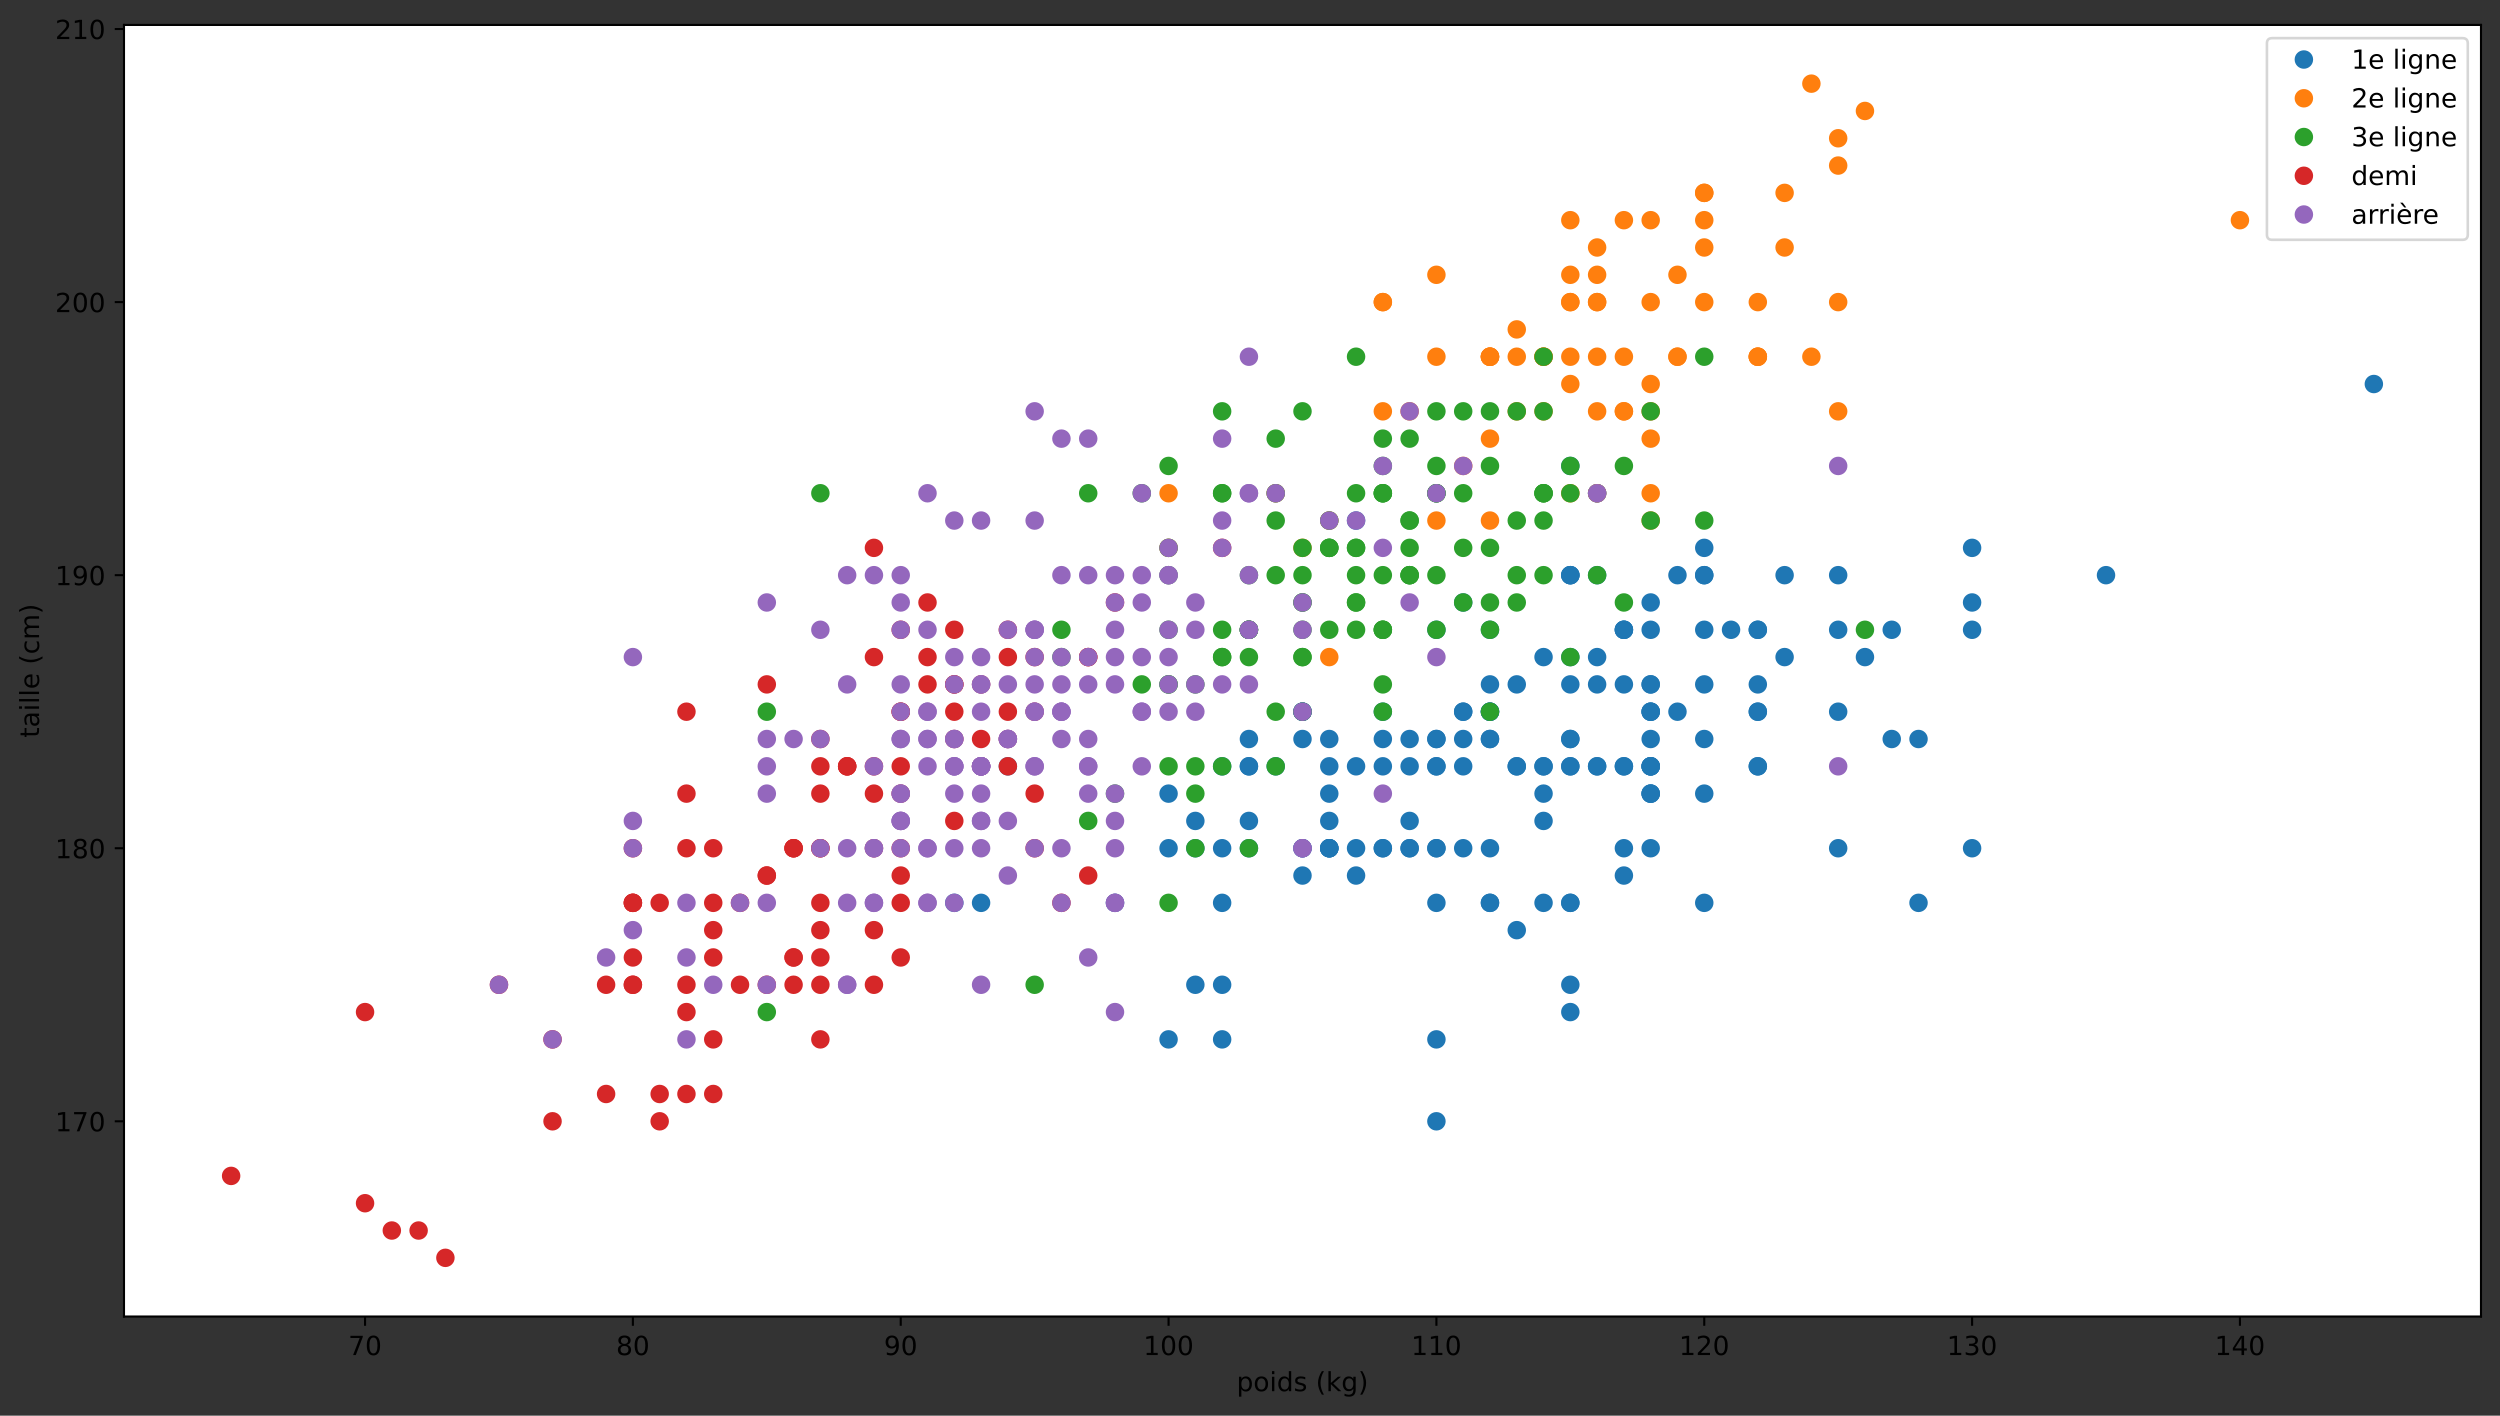 <?xml version="1.0" encoding="utf-8" standalone="no"?>
<!DOCTYPE svg PUBLIC "-//W3C//DTD SVG 1.1//EN"
  "http://www.w3.org/Graphics/SVG/1.1/DTD/svg11.dtd">
<!-- Created with matplotlib (https://matplotlib.org/) -->
<svg height="536.244pt" version="1.1" viewBox="0 0 946.966 536.244" width="946.966pt" xmlns="http://www.w3.org/2000/svg" xmlns:xlink="http://www.w3.org/1999/xlink">
 <rect x="0" y="0" width="946.966" height="536.244" fill="#333333" stroke="none"/>
 <defs>
  <style type="text/css">*{stroke-linecap:butt;stroke-linejoin:round;}</style>
 </defs>
 <g id="figure_1">
  <g id="patch_1">
   <path d="M 0 536.244 
L 946.966 536.244 
L 946.966 0 
L 0 0 
z
" style="fill:none;"/>
  </g>
  <g id="axes_1">
   <g id="patch_2">
    <path d="M 46.966 498.688 
L 939.766 498.688 
L 939.766 9.448 
L 46.966 9.448 
z
" style="fill:#ffffff;"/>
   </g>
   <g id="matplotlib.axis_1">
    <g id="xtick_1">
     <g id="line2d_1">
      <defs>
       <path d="M 0 0 
L 0 3.5 
" id="mf2e52afb5d" style="stroke:#000000;stroke-width:0.8;"/>
      </defs>
      <g>
       <use style="stroke:#000000;stroke-width:0.8;" x="138.275" xlink:href="#mf2e52afb5d" y="498.688"/>
      </g>
     </g>
     <g id="text_1">
      <!-- 70 -->
      <g transform="translate(131.912 513.286)scale(0.1 -0.1)">
       <defs>
        <path d="M 8.203 72.906 
L 55.078 72.906 
L 55.078 68.703 
L 28.609 0 
L 18.312 0 
L 43.219 64.594 
L 8.203 64.594 
z
" id="DejaVuSans-55"/>
        <path d="M 31.781 66.406 
Q 24.172 66.406 20.328 58.906 
Q 16.5 51.422 16.5 36.375 
Q 16.5 21.391 20.328 13.891 
Q 24.172 6.391 31.781 6.391 
Q 39.453 6.391 43.281 13.891 
Q 47.125 21.391 47.125 36.375 
Q 47.125 51.422 43.281 58.906 
Q 39.453 66.406 31.781 66.406 
z
M 31.781 74.219 
Q 44.047 74.219 50.516 64.516 
Q 56.984 54.828 56.984 36.375 
Q 56.984 17.969 50.516 8.266 
Q 44.047 -1.422 31.781 -1.422 
Q 19.531 -1.422 13.062 8.266 
Q 6.594 17.969 6.594 36.375 
Q 6.594 54.828 13.062 64.516 
Q 19.531 74.219 31.781 74.219 
z
" id="DejaVuSans-48"/>
       </defs>
       <use xlink:href="#DejaVuSans-55"/>
       <use x="63.623" xlink:href="#DejaVuSans-48"/>
      </g>
     </g>
    </g>
    <g id="xtick_2">
     <g id="line2d_2">
      <g>
       <use style="stroke:#000000;stroke-width:0.8;" x="239.729" xlink:href="#mf2e52afb5d" y="498.688"/>
      </g>
     </g>
     <g id="text_2">
      <!-- 80 -->
      <g transform="translate(233.367 513.286)scale(0.1 -0.1)">
       <defs>
        <path d="M 31.781 34.625 
Q 24.75 34.625 20.719 30.859 
Q 16.703 27.094 16.703 20.516 
Q 16.703 13.922 20.719 10.156 
Q 24.75 6.391 31.781 6.391 
Q 38.812 6.391 42.859 10.172 
Q 46.922 13.969 46.922 20.516 
Q 46.922 27.094 42.891 30.859 
Q 38.875 34.625 31.781 34.625 
z
M 21.922 38.812 
Q 15.578 40.375 12.031 44.719 
Q 8.5 49.078 8.5 55.328 
Q 8.5 64.062 14.719 69.141 
Q 20.953 74.219 31.781 74.219 
Q 42.672 74.219 48.875 69.141 
Q 55.078 64.062 55.078 55.328 
Q 55.078 49.078 51.531 44.719 
Q 48 40.375 41.703 38.812 
Q 48.828 37.156 52.797 32.312 
Q 56.781 27.484 56.781 20.516 
Q 56.781 9.906 50.312 4.234 
Q 43.844 -1.422 31.781 -1.422 
Q 19.734 -1.422 13.25 4.234 
Q 6.781 9.906 6.781 20.516 
Q 6.781 27.484 10.781 32.312 
Q 14.797 37.156 21.922 38.812 
z
M 18.312 54.391 
Q 18.312 48.734 21.844 45.562 
Q 25.391 42.391 31.781 42.391 
Q 38.141 42.391 41.719 45.562 
Q 45.312 48.734 45.312 54.391 
Q 45.312 60.062 41.719 63.234 
Q 38.141 66.406 31.781 66.406 
Q 25.391 66.406 21.844 63.234 
Q 18.312 60.062 18.312 54.391 
z
" id="DejaVuSans-56"/>
       </defs>
       <use xlink:href="#DejaVuSans-56"/>
       <use x="63.623" xlink:href="#DejaVuSans-48"/>
      </g>
     </g>
    </g>
    <g id="xtick_3">
     <g id="line2d_3">
      <g>
       <use style="stroke:#000000;stroke-width:0.8;" x="341.184" xlink:href="#mf2e52afb5d" y="498.688"/>
      </g>
     </g>
     <g id="text_3">
      <!-- 90 -->
      <g transform="translate(334.821 513.286)scale(0.1 -0.1)">
       <defs>
        <path d="M 10.984 1.516 
L 10.984 10.5 
Q 14.703 8.734 18.5 7.812 
Q 22.312 6.891 25.984 6.891 
Q 35.75 6.891 40.891 13.453 
Q 46.047 20.016 46.781 33.406 
Q 43.953 29.203 39.594 26.953 
Q 35.25 24.703 29.984 24.703 
Q 19.047 24.703 12.672 31.312 
Q 6.297 37.938 6.297 49.422 
Q 6.297 60.641 12.938 67.422 
Q 19.578 74.219 30.609 74.219 
Q 43.266 74.219 49.922 64.516 
Q 56.594 54.828 56.594 36.375 
Q 56.594 19.141 48.406 8.859 
Q 40.234 -1.422 26.422 -1.422 
Q 22.703 -1.422 18.891 -0.688 
Q 15.094 0.047 10.984 1.516 
z
M 30.609 32.422 
Q 37.25 32.422 41.125 36.953 
Q 45.016 41.5 45.016 49.422 
Q 45.016 57.281 41.125 61.844 
Q 37.25 66.406 30.609 66.406 
Q 23.969 66.406 20.094 61.844 
Q 16.219 57.281 16.219 49.422 
Q 16.219 41.5 20.094 36.953 
Q 23.969 32.422 30.609 32.422 
z
" id="DejaVuSans-57"/>
       </defs>
       <use xlink:href="#DejaVuSans-57"/>
       <use x="63.623" xlink:href="#DejaVuSans-48"/>
      </g>
     </g>
    </g>
    <g id="xtick_4">
     <g id="line2d_4">
      <g>
       <use style="stroke:#000000;stroke-width:0.8;" x="442.638" xlink:href="#mf2e52afb5d" y="498.688"/>
      </g>
     </g>
     <g id="text_4">
      <!-- 100 -->
      <g transform="translate(433.095 513.286)scale(0.1 -0.1)">
       <defs>
        <path d="M 12.406 8.297 
L 28.516 8.297 
L 28.516 63.922 
L 10.984 60.406 
L 10.984 69.391 
L 28.422 72.906 
L 38.281 72.906 
L 38.281 8.297 
L 54.391 8.297 
L 54.391 0 
L 12.406 0 
z
" id="DejaVuSans-49"/>
       </defs>
       <use xlink:href="#DejaVuSans-49"/>
       <use x="63.623" xlink:href="#DejaVuSans-48"/>
       <use x="127.246" xlink:href="#DejaVuSans-48"/>
      </g>
     </g>
    </g>
    <g id="xtick_5">
     <g id="line2d_5">
      <g>
       <use style="stroke:#000000;stroke-width:0.8;" x="544.093" xlink:href="#mf2e52afb5d" y="498.688"/>
      </g>
     </g>
     <g id="text_5">
      <!-- 110 -->
      <g transform="translate(534.549 513.286)scale(0.1 -0.1)">
       <use xlink:href="#DejaVuSans-49"/>
       <use x="63.623" xlink:href="#DejaVuSans-49"/>
       <use x="127.246" xlink:href="#DejaVuSans-48"/>
      </g>
     </g>
    </g>
    <g id="xtick_6">
     <g id="line2d_6">
      <g>
       <use style="stroke:#000000;stroke-width:0.8;" x="645.547" xlink:href="#mf2e52afb5d" y="498.688"/>
      </g>
     </g>
     <g id="text_6">
      <!-- 120 -->
      <g transform="translate(636.004 513.286)scale(0.1 -0.1)">
       <defs>
        <path d="M 19.188 8.297 
L 53.609 8.297 
L 53.609 0 
L 7.328 0 
L 7.328 8.297 
Q 12.938 14.109 22.625 23.891 
Q 32.328 33.688 34.812 36.531 
Q 39.547 41.844 41.422 45.531 
Q 43.312 49.219 43.312 52.781 
Q 43.312 58.594 39.234 62.25 
Q 35.156 65.922 28.609 65.922 
Q 23.969 65.922 18.812 64.312 
Q 13.672 62.703 7.812 59.422 
L 7.812 69.391 
Q 13.766 71.781 18.938 73 
Q 24.125 74.219 28.422 74.219 
Q 39.75 74.219 46.484 68.547 
Q 53.219 62.891 53.219 53.422 
Q 53.219 48.922 51.531 44.891 
Q 49.859 40.875 45.406 35.406 
Q 44.188 33.984 37.641 27.219 
Q 31.109 20.453 19.188 8.297 
z
" id="DejaVuSans-50"/>
       </defs>
       <use xlink:href="#DejaVuSans-49"/>
       <use x="63.623" xlink:href="#DejaVuSans-50"/>
       <use x="127.246" xlink:href="#DejaVuSans-48"/>
      </g>
     </g>
    </g>
    <g id="xtick_7">
     <g id="line2d_7">
      <g>
       <use style="stroke:#000000;stroke-width:0.8;" x="747.002" xlink:href="#mf2e52afb5d" y="498.688"/>
      </g>
     </g>
     <g id="text_7">
      <!-- 130 -->
      <g transform="translate(737.458 513.286)scale(0.1 -0.1)">
       <defs>
        <path d="M 40.578 39.312 
Q 47.656 37.797 51.625 33 
Q 55.609 28.219 55.609 21.188 
Q 55.609 10.406 48.188 4.484 
Q 40.766 -1.422 27.094 -1.422 
Q 22.516 -1.422 17.656 -0.516 
Q 12.797 0.391 7.625 2.203 
L 7.625 11.719 
Q 11.719 9.328 16.594 8.109 
Q 21.484 6.891 26.812 6.891 
Q 36.078 6.891 40.938 10.547 
Q 45.797 14.203 45.797 21.188 
Q 45.797 27.641 41.281 31.266 
Q 36.766 34.906 28.719 34.906 
L 20.219 34.906 
L 20.219 43.016 
L 29.109 43.016 
Q 36.375 43.016 40.234 45.922 
Q 44.094 48.828 44.094 54.297 
Q 44.094 59.906 40.109 62.906 
Q 36.141 65.922 28.719 65.922 
Q 24.656 65.922 20.016 65.031 
Q 15.375 64.156 9.812 62.312 
L 9.812 71.094 
Q 15.438 72.656 20.344 73.438 
Q 25.25 74.219 29.594 74.219 
Q 40.828 74.219 47.359 69.109 
Q 53.906 64.016 53.906 55.328 
Q 53.906 49.266 50.438 45.094 
Q 46.969 40.922 40.578 39.312 
z
" id="DejaVuSans-51"/>
       </defs>
       <use xlink:href="#DejaVuSans-49"/>
       <use x="63.623" xlink:href="#DejaVuSans-51"/>
       <use x="127.246" xlink:href="#DejaVuSans-48"/>
      </g>
     </g>
    </g>
    <g id="xtick_8">
     <g id="line2d_8">
      <g>
       <use style="stroke:#000000;stroke-width:0.8;" x="848.457" xlink:href="#mf2e52afb5d" y="498.688"/>
      </g>
     </g>
     <g id="text_8">
      <!-- 140 -->
      <g transform="translate(838.913 513.286)scale(0.1 -0.1)">
       <defs>
        <path d="M 37.797 64.312 
L 12.891 25.391 
L 37.797 25.391 
z
M 35.203 72.906 
L 47.609 72.906 
L 47.609 25.391 
L 58.016 25.391 
L 58.016 17.188 
L 47.609 17.188 
L 47.609 0 
L 37.797 0 
L 37.797 17.188 
L 4.891 17.188 
L 4.891 26.703 
z
" id="DejaVuSans-52"/>
       </defs>
       <use xlink:href="#DejaVuSans-49"/>
       <use x="63.623" xlink:href="#DejaVuSans-52"/>
       <use x="127.246" xlink:href="#DejaVuSans-48"/>
      </g>
     </g>
    </g>
    <g id="text_9">
     <!-- poids (kg) -->
     <g transform="translate(468.404 526.964)scale(0.1 -0.1)">
      <defs>
       <path d="M 18.109 8.203 
L 18.109 -20.797 
L 9.078 -20.797 
L 9.078 54.688 
L 18.109 54.688 
L 18.109 46.391 
Q 20.953 51.266 25.266 53.625 
Q 29.594 56 35.594 56 
Q 45.562 56 51.781 48.094 
Q 58.016 40.188 58.016 27.297 
Q 58.016 14.406 51.781 6.484 
Q 45.562 -1.422 35.594 -1.422 
Q 29.594 -1.422 25.266 0.953 
Q 20.953 3.328 18.109 8.203 
z
M 48.688 27.297 
Q 48.688 37.203 44.609 42.844 
Q 40.531 48.484 33.406 48.484 
Q 26.266 48.484 22.188 42.844 
Q 18.109 37.203 18.109 27.297 
Q 18.109 17.391 22.188 11.75 
Q 26.266 6.109 33.406 6.109 
Q 40.531 6.109 44.609 11.75 
Q 48.688 17.391 48.688 27.297 
z
" id="DejaVuSans-112"/>
       <path d="M 30.609 48.391 
Q 23.391 48.391 19.188 42.75 
Q 14.984 37.109 14.984 27.297 
Q 14.984 17.484 19.156 11.844 
Q 23.344 6.203 30.609 6.203 
Q 37.797 6.203 41.984 11.859 
Q 46.188 17.531 46.188 27.297 
Q 46.188 37.016 41.984 42.703 
Q 37.797 48.391 30.609 48.391 
z
M 30.609 56 
Q 42.328 56 49.016 48.375 
Q 55.719 40.766 55.719 27.297 
Q 55.719 13.875 49.016 6.219 
Q 42.328 -1.422 30.609 -1.422 
Q 18.844 -1.422 12.172 6.219 
Q 5.516 13.875 5.516 27.297 
Q 5.516 40.766 12.172 48.375 
Q 18.844 56 30.609 56 
z
" id="DejaVuSans-111"/>
       <path d="M 9.422 54.688 
L 18.406 54.688 
L 18.406 0 
L 9.422 0 
z
M 9.422 75.984 
L 18.406 75.984 
L 18.406 64.594 
L 9.422 64.594 
z
" id="DejaVuSans-105"/>
       <path d="M 45.406 46.391 
L 45.406 75.984 
L 54.391 75.984 
L 54.391 0 
L 45.406 0 
L 45.406 8.203 
Q 42.578 3.328 38.25 0.953 
Q 33.938 -1.422 27.875 -1.422 
Q 17.969 -1.422 11.734 6.484 
Q 5.516 14.406 5.516 27.297 
Q 5.516 40.188 11.734 48.094 
Q 17.969 56 27.875 56 
Q 33.938 56 38.25 53.625 
Q 42.578 51.266 45.406 46.391 
z
M 14.797 27.297 
Q 14.797 17.391 18.875 11.75 
Q 22.953 6.109 30.078 6.109 
Q 37.203 6.109 41.297 11.75 
Q 45.406 17.391 45.406 27.297 
Q 45.406 37.203 41.297 42.844 
Q 37.203 48.484 30.078 48.484 
Q 22.953 48.484 18.875 42.844 
Q 14.797 37.203 14.797 27.297 
z
" id="DejaVuSans-100"/>
       <path d="M 44.281 53.078 
L 44.281 44.578 
Q 40.484 46.531 36.375 47.5 
Q 32.281 48.484 27.875 48.484 
Q 21.188 48.484 17.844 46.438 
Q 14.5 44.391 14.5 40.281 
Q 14.5 37.156 16.891 35.375 
Q 19.281 33.594 26.516 31.984 
L 29.594 31.297 
Q 39.156 29.25 43.188 25.516 
Q 47.219 21.781 47.219 15.094 
Q 47.219 7.469 41.188 3.016 
Q 35.156 -1.422 24.609 -1.422 
Q 20.219 -1.422 15.453 -0.562 
Q 10.688 0.297 5.422 2 
L 5.422 11.281 
Q 10.406 8.688 15.234 7.391 
Q 20.062 6.109 24.812 6.109 
Q 31.156 6.109 34.562 8.281 
Q 37.984 10.453 37.984 14.406 
Q 37.984 18.062 35.516 20.016 
Q 33.062 21.969 24.703 23.781 
L 21.578 24.516 
Q 13.234 26.266 9.516 29.906 
Q 5.812 33.547 5.812 39.891 
Q 5.812 47.609 11.281 51.797 
Q 16.75 56 26.812 56 
Q 31.781 56 36.172 55.266 
Q 40.578 54.547 44.281 53.078 
z
" id="DejaVuSans-115"/>
       <path id="DejaVuSans-32"/>
       <path d="M 31 75.875 
Q 24.469 64.656 21.281 53.656 
Q 18.109 42.672 18.109 31.391 
Q 18.109 20.125 21.312 9.062 
Q 24.516 -2 31 -13.188 
L 23.188 -13.188 
Q 15.875 -1.703 12.234 9.375 
Q 8.594 20.453 8.594 31.391 
Q 8.594 42.281 12.203 53.312 
Q 15.828 64.359 23.188 75.875 
z
" id="DejaVuSans-40"/>
       <path d="M 9.078 75.984 
L 18.109 75.984 
L 18.109 31.109 
L 44.922 54.688 
L 56.391 54.688 
L 27.391 29.109 
L 57.625 0 
L 45.906 0 
L 18.109 26.703 
L 18.109 0 
L 9.078 0 
z
" id="DejaVuSans-107"/>
       <path d="M 45.406 27.984 
Q 45.406 37.75 41.375 43.109 
Q 37.359 48.484 30.078 48.484 
Q 22.859 48.484 18.828 43.109 
Q 14.797 37.75 14.797 27.984 
Q 14.797 18.266 18.828 12.891 
Q 22.859 7.516 30.078 7.516 
Q 37.359 7.516 41.375 12.891 
Q 45.406 18.266 45.406 27.984 
z
M 54.391 6.781 
Q 54.391 -7.172 48.188 -13.984 
Q 42 -20.797 29.203 -20.797 
Q 24.469 -20.797 20.266 -20.094 
Q 16.062 -19.391 12.109 -17.922 
L 12.109 -9.188 
Q 16.062 -11.328 19.922 -12.344 
Q 23.781 -13.375 27.781 -13.375 
Q 36.625 -13.375 41.016 -8.766 
Q 45.406 -4.156 45.406 5.172 
L 45.406 9.625 
Q 42.625 4.781 38.281 2.391 
Q 33.938 0 27.875 0 
Q 17.828 0 11.672 7.656 
Q 5.516 15.328 5.516 27.984 
Q 5.516 40.672 11.672 48.328 
Q 17.828 56 27.875 56 
Q 33.938 56 38.281 53.609 
Q 42.625 51.219 45.406 46.391 
L 45.406 54.688 
L 54.391 54.688 
z
" id="DejaVuSans-103"/>
       <path d="M 8.016 75.875 
L 15.828 75.875 
Q 23.141 64.359 26.781 53.312 
Q 30.422 42.281 30.422 31.391 
Q 30.422 20.453 26.781 9.375 
Q 23.141 -1.703 15.828 -13.188 
L 8.016 -13.188 
Q 14.5 -2 17.703 9.062 
Q 20.906 20.125 20.906 31.391 
Q 20.906 42.672 17.703 53.656 
Q 14.5 64.656 8.016 75.875 
z
" id="DejaVuSans-41"/>
      </defs>
      <use xlink:href="#DejaVuSans-112"/>
      <use x="63.477" xlink:href="#DejaVuSans-111"/>
      <use x="124.658" xlink:href="#DejaVuSans-105"/>
      <use x="152.441" xlink:href="#DejaVuSans-100"/>
      <use x="215.918" xlink:href="#DejaVuSans-115"/>
      <use x="268.018" xlink:href="#DejaVuSans-32"/>
      <use x="299.805" xlink:href="#DejaVuSans-40"/>
      <use x="338.818" xlink:href="#DejaVuSans-107"/>
      <use x="396.729" xlink:href="#DejaVuSans-103"/>
      <use x="460.205" xlink:href="#DejaVuSans-41"/>
     </g>
    </g>
   </g>
   <g id="matplotlib.axis_2">
    <g id="ytick_1">
     <g id="line2d_9">
      <defs>
       <path d="M 0 0 
L -3.5 0 
" id="me517bec99b" style="stroke:#000000;stroke-width:0.8;"/>
      </defs>
      <g>
       <use style="stroke:#000000;stroke-width:0.8;" x="46.966" xlink:href="#me517bec99b" y="424.733"/>
      </g>
     </g>
     <g id="text_10">
      <!-- 170 -->
      <g transform="translate(20.878 428.532)scale(0.1 -0.1)">
       <use xlink:href="#DejaVuSans-49"/>
       <use x="63.623" xlink:href="#DejaVuSans-55"/>
       <use x="127.246" xlink:href="#DejaVuSans-48"/>
      </g>
     </g>
    </g>
    <g id="ytick_2">
     <g id="line2d_10">
      <g>
       <use style="stroke:#000000;stroke-width:0.8;" x="46.966" xlink:href="#me517bec99b" y="321.299"/>
      </g>
     </g>
     <g id="text_11">
      <!-- 180 -->
      <g transform="translate(20.878 325.099)scale(0.1 -0.1)">
       <use xlink:href="#DejaVuSans-49"/>
       <use x="63.623" xlink:href="#DejaVuSans-56"/>
       <use x="127.246" xlink:href="#DejaVuSans-48"/>
      </g>
     </g>
    </g>
    <g id="ytick_3">
     <g id="line2d_11">
      <g>
       <use style="stroke:#000000;stroke-width:0.8;" x="46.966" xlink:href="#me517bec99b" y="217.866"/>
      </g>
     </g>
     <g id="text_12">
      <!-- 190 -->
      <g transform="translate(20.878 221.665)scale(0.1 -0.1)">
       <use xlink:href="#DejaVuSans-49"/>
       <use x="63.623" xlink:href="#DejaVuSans-57"/>
       <use x="127.246" xlink:href="#DejaVuSans-48"/>
      </g>
     </g>
    </g>
    <g id="ytick_4">
     <g id="line2d_12">
      <g>
       <use style="stroke:#000000;stroke-width:0.8;" x="46.966" xlink:href="#me517bec99b" y="114.433"/>
      </g>
     </g>
     <g id="text_13">
      <!-- 200 -->
      <g transform="translate(20.878 118.232)scale(0.1 -0.1)">
       <use xlink:href="#DejaVuSans-50"/>
       <use x="63.623" xlink:href="#DejaVuSans-48"/>
       <use x="127.246" xlink:href="#DejaVuSans-48"/>
      </g>
     </g>
    </g>
    <g id="ytick_5">
     <g id="line2d_13">
      <g>
       <use style="stroke:#000000;stroke-width:0.8;" x="46.966" xlink:href="#me517bec99b" y="10.999"/>
      </g>
     </g>
     <g id="text_14">
      <!-- 210 -->
      <g transform="translate(20.878 14.798)scale(0.1 -0.1)">
       <use xlink:href="#DejaVuSans-50"/>
       <use x="63.623" xlink:href="#DejaVuSans-49"/>
       <use x="127.246" xlink:href="#DejaVuSans-48"/>
      </g>
     </g>
    </g>
    <g id="text_15">
     <!-- taille (cm) -->
     <g transform="translate(14.798 279.446)rotate(-90)scale(0.1 -0.1)">
      <defs>
       <path d="M 18.312 70.219 
L 18.312 54.688 
L 36.812 54.688 
L 36.812 47.703 
L 18.312 47.703 
L 18.312 18.016 
Q 18.312 11.328 20.141 9.422 
Q 21.969 7.516 27.594 7.516 
L 36.812 7.516 
L 36.812 0 
L 27.594 0 
Q 17.188 0 13.234 3.875 
Q 9.281 7.766 9.281 18.016 
L 9.281 47.703 
L 2.688 47.703 
L 2.688 54.688 
L 9.281 54.688 
L 9.281 70.219 
z
" id="DejaVuSans-116"/>
       <path d="M 34.281 27.484 
Q 23.391 27.484 19.188 25 
Q 14.984 22.516 14.984 16.5 
Q 14.984 11.719 18.141 8.906 
Q 21.297 6.109 26.703 6.109 
Q 34.188 6.109 38.703 11.406 
Q 43.219 16.703 43.219 25.484 
L 43.219 27.484 
z
M 52.203 31.203 
L 52.203 0 
L 43.219 0 
L 43.219 8.297 
Q 40.141 3.328 35.547 0.953 
Q 30.953 -1.422 24.312 -1.422 
Q 15.922 -1.422 10.953 3.297 
Q 6 8.016 6 15.922 
Q 6 25.141 12.172 29.828 
Q 18.359 34.516 30.609 34.516 
L 43.219 34.516 
L 43.219 35.406 
Q 43.219 41.609 39.141 45 
Q 35.062 48.391 27.688 48.391 
Q 23 48.391 18.547 47.266 
Q 14.109 46.141 10.016 43.891 
L 10.016 52.203 
Q 14.938 54.109 19.578 55.047 
Q 24.219 56 28.609 56 
Q 40.484 56 46.344 49.844 
Q 52.203 43.703 52.203 31.203 
z
" id="DejaVuSans-97"/>
       <path d="M 9.422 75.984 
L 18.406 75.984 
L 18.406 0 
L 9.422 0 
z
" id="DejaVuSans-108"/>
       <path d="M 56.203 29.594 
L 56.203 25.203 
L 14.891 25.203 
Q 15.484 15.922 20.484 11.062 
Q 25.484 6.203 34.422 6.203 
Q 39.594 6.203 44.453 7.469 
Q 49.312 8.734 54.109 11.281 
L 54.109 2.781 
Q 49.266 0.734 44.188 -0.344 
Q 39.109 -1.422 33.891 -1.422 
Q 20.797 -1.422 13.156 6.188 
Q 5.516 13.812 5.516 26.812 
Q 5.516 40.234 12.766 48.109 
Q 20.016 56 32.328 56 
Q 43.359 56 49.781 48.891 
Q 56.203 41.797 56.203 29.594 
z
M 47.219 32.234 
Q 47.125 39.594 43.094 43.984 
Q 39.062 48.391 32.422 48.391 
Q 24.906 48.391 20.391 44.141 
Q 15.875 39.891 15.188 32.172 
z
" id="DejaVuSans-101"/>
       <path d="M 48.781 52.594 
L 48.781 44.188 
Q 44.969 46.297 41.141 47.344 
Q 37.312 48.391 33.406 48.391 
Q 24.656 48.391 19.812 42.844 
Q 14.984 37.312 14.984 27.297 
Q 14.984 17.281 19.812 11.734 
Q 24.656 6.203 33.406 6.203 
Q 37.312 6.203 41.141 7.25 
Q 44.969 8.297 48.781 10.406 
L 48.781 2.094 
Q 45.016 0.344 40.984 -0.531 
Q 36.969 -1.422 32.422 -1.422 
Q 20.062 -1.422 12.781 6.344 
Q 5.516 14.109 5.516 27.297 
Q 5.516 40.672 12.859 48.328 
Q 20.219 56 33.016 56 
Q 37.156 56 41.109 55.141 
Q 45.062 54.297 48.781 52.594 
z
" id="DejaVuSans-99"/>
       <path d="M 52 44.188 
Q 55.375 50.25 60.062 53.125 
Q 64.75 56 71.094 56 
Q 79.641 56 84.281 50.016 
Q 88.922 44.047 88.922 33.016 
L 88.922 0 
L 79.891 0 
L 79.891 32.719 
Q 79.891 40.578 77.094 44.375 
Q 74.312 48.188 68.609 48.188 
Q 61.625 48.188 57.562 43.547 
Q 53.516 38.922 53.516 30.906 
L 53.516 0 
L 44.484 0 
L 44.484 32.719 
Q 44.484 40.625 41.703 44.406 
Q 38.922 48.188 33.109 48.188 
Q 26.219 48.188 22.156 43.531 
Q 18.109 38.875 18.109 30.906 
L 18.109 0 
L 9.078 0 
L 9.078 54.688 
L 18.109 54.688 
L 18.109 46.188 
Q 21.188 51.219 25.484 53.609 
Q 29.781 56 35.688 56 
Q 41.656 56 45.828 52.969 
Q 50 49.953 52 44.188 
z
" id="DejaVuSans-109"/>
      </defs>
      <use xlink:href="#DejaVuSans-116"/>
      <use x="39.209" xlink:href="#DejaVuSans-97"/>
      <use x="100.488" xlink:href="#DejaVuSans-105"/>
      <use x="128.271" xlink:href="#DejaVuSans-108"/>
      <use x="156.055" xlink:href="#DejaVuSans-108"/>
      <use x="183.838" xlink:href="#DejaVuSans-101"/>
      <use x="245.361" xlink:href="#DejaVuSans-32"/>
      <use x="277.148" xlink:href="#DejaVuSans-40"/>
      <use x="316.162" xlink:href="#DejaVuSans-99"/>
      <use x="371.143" xlink:href="#DejaVuSans-109"/>
      <use x="468.555" xlink:href="#DejaVuSans-41"/>
     </g>
    </g>
   </g>
   <g id="line2d_14">
    <defs>
     <path d="M 0 3 
C 0.796 3 1.559 2.684 2.121 2.121 
C 2.684 1.559 3 0.796 3 0 
C 3 -0.796 2.684 -1.559 2.121 -2.121 
C 1.559 -2.684 0.796 -3 0 -3 
C -0.796 -3 -1.559 -2.684 -2.121 -2.121 
C -2.684 -1.559 -3 -0.796 -3 0 
C -3 0.796 -2.684 1.559 -2.121 2.121 
C -1.559 2.684 -0.796 3 0 3 
z
" id="mf48f796d1e" style="stroke:#1f77b4;"/>
    </defs>
    <g clip-path="url(#p0a3f295336)">
     <use style="fill:#1f77b4;stroke:#1f77b4;" x="564.384" xlink:href="#mf48f796d1e" y="259.239"/>
     <use style="fill:#1f77b4;stroke:#1f77b4;" x="584.675" xlink:href="#mf48f796d1e" y="341.986"/>
     <use style="fill:#1f77b4;stroke:#1f77b4;" x="747.002" xlink:href="#mf48f796d1e" y="321.299"/>
     <use style="fill:#1f77b4;stroke:#1f77b4;" x="503.511" xlink:href="#mf48f796d1e" y="290.269"/>
     <use style="fill:#1f77b4;stroke:#1f77b4;" x="503.511" xlink:href="#mf48f796d1e" y="321.299"/>
     <use style="fill:#1f77b4;stroke:#1f77b4;" x="594.82" xlink:href="#mf48f796d1e" y="279.926"/>
     <use style="fill:#1f77b4;stroke:#1f77b4;" x="523.802" xlink:href="#mf48f796d1e" y="279.926"/>
     <use style="fill:#1f77b4;stroke:#1f77b4;" x="554.238" xlink:href="#mf48f796d1e" y="269.583"/>
     <use style="fill:#1f77b4;stroke:#1f77b4;" x="533.947" xlink:href="#mf48f796d1e" y="310.956"/>
     <use style="fill:#1f77b4;stroke:#1f77b4;" x="442.638" xlink:href="#mf48f796d1e" y="393.703"/>
     <use style="fill:#1f77b4;stroke:#1f77b4;" x="473.075" xlink:href="#mf48f796d1e" y="321.299"/>
     <use style="fill:#1f77b4;stroke:#1f77b4;" x="665.838" xlink:href="#mf48f796d1e" y="259.239"/>
     <use style="fill:#1f77b4;stroke:#1f77b4;" x="544.093" xlink:href="#mf48f796d1e" y="393.703"/>
     <use style="fill:#1f77b4;stroke:#1f77b4;" x="645.547" xlink:href="#mf48f796d1e" y="341.986"/>
     <use style="fill:#1f77b4;stroke:#1f77b4;" x="493.366" xlink:href="#mf48f796d1e" y="331.643"/>
     <use style="fill:#1f77b4;stroke:#1f77b4;" x="675.984" xlink:href="#mf48f796d1e" y="248.896"/>
     <use style="fill:#1f77b4;stroke:#1f77b4;" x="675.984" xlink:href="#mf48f796d1e" y="217.866"/>
     <use style="fill:#1f77b4;stroke:#1f77b4;" x="716.566" xlink:href="#mf48f796d1e" y="279.926"/>
     <use style="fill:#1f77b4;stroke:#1f77b4;" x="452.784" xlink:href="#mf48f796d1e" y="373.016"/>
     <use style="fill:#1f77b4;stroke:#1f77b4;" x="503.511" xlink:href="#mf48f796d1e" y="310.956"/>
     <use style="fill:#1f77b4;stroke:#1f77b4;" x="462.929" xlink:href="#mf48f796d1e" y="341.986"/>
     <use style="fill:#1f77b4;stroke:#1f77b4;" x="594.82" xlink:href="#mf48f796d1e" y="248.896"/>
     <use style="fill:#1f77b4;stroke:#1f77b4;" x="625.257" xlink:href="#mf48f796d1e" y="269.583"/>
     <use style="fill:#1f77b4;stroke:#1f77b4;" x="625.257" xlink:href="#mf48f796d1e" y="290.269"/>
     <use style="fill:#1f77b4;stroke:#1f77b4;" x="625.257" xlink:href="#mf48f796d1e" y="269.583"/>
     <use style="fill:#1f77b4;stroke:#1f77b4;" x="564.384" xlink:href="#mf48f796d1e" y="269.583"/>
     <use style="fill:#1f77b4;stroke:#1f77b4;" x="554.238" xlink:href="#mf48f796d1e" y="269.583"/>
     <use style="fill:#1f77b4;stroke:#1f77b4;" x="452.784" xlink:href="#mf48f796d1e" y="321.299"/>
     <use style="fill:#1f77b4;stroke:#1f77b4;" x="625.257" xlink:href="#mf48f796d1e" y="238.553"/>
     <use style="fill:#1f77b4;stroke:#1f77b4;" x="533.947" xlink:href="#mf48f796d1e" y="279.926"/>
     <use style="fill:#1f77b4;stroke:#1f77b4;" x="625.257" xlink:href="#mf48f796d1e" y="279.926"/>
     <use style="fill:#1f77b4;stroke:#1f77b4;" x="696.275" xlink:href="#mf48f796d1e" y="269.583"/>
     <use style="fill:#1f77b4;stroke:#1f77b4;" x="462.929" xlink:href="#mf48f796d1e" y="373.016"/>
     <use style="fill:#1f77b4;stroke:#1f77b4;" x="594.82" xlink:href="#mf48f796d1e" y="176.493"/>
     <use style="fill:#1f77b4;stroke:#1f77b4;" x="655.693" xlink:href="#mf48f796d1e" y="238.553"/>
     <use style="fill:#1f77b4;stroke:#1f77b4;" x="645.547" xlink:href="#mf48f796d1e" y="279.926"/>
     <use style="fill:#1f77b4;stroke:#1f77b4;" x="574.529" xlink:href="#mf48f796d1e" y="352.329"/>
     <use style="fill:#1f77b4;stroke:#1f77b4;" x="564.384" xlink:href="#mf48f796d1e" y="279.926"/>
     <use style="fill:#1f77b4;stroke:#1f77b4;" x="645.547" xlink:href="#mf48f796d1e" y="300.613"/>
     <use style="fill:#1f77b4;stroke:#1f77b4;" x="665.838" xlink:href="#mf48f796d1e" y="269.583"/>
     <use style="fill:#1f77b4;stroke:#1f77b4;" x="625.257" xlink:href="#mf48f796d1e" y="228.209"/>
     <use style="fill:#1f77b4;stroke:#1f77b4;" x="544.093" xlink:href="#mf48f796d1e" y="290.269"/>
     <use style="fill:#1f77b4;stroke:#1f77b4;" x="625.257" xlink:href="#mf48f796d1e" y="259.239"/>
     <use style="fill:#1f77b4;stroke:#1f77b4;" x="615.111" xlink:href="#mf48f796d1e" y="290.269"/>
     <use style="fill:#1f77b4;stroke:#1f77b4;" x="493.366" xlink:href="#mf48f796d1e" y="269.583"/>
     <use style="fill:#1f77b4;stroke:#1f77b4;" x="625.257" xlink:href="#mf48f796d1e" y="290.269"/>
     <use style="fill:#1f77b4;stroke:#1f77b4;" x="533.947" xlink:href="#mf48f796d1e" y="290.269"/>
     <use style="fill:#1f77b4;stroke:#1f77b4;" x="726.711" xlink:href="#mf48f796d1e" y="279.926"/>
     <use style="fill:#1f77b4;stroke:#1f77b4;" x="554.238" xlink:href="#mf48f796d1e" y="279.926"/>
     <use style="fill:#1f77b4;stroke:#1f77b4;" x="594.82" xlink:href="#mf48f796d1e" y="290.269"/>
     <use style="fill:#1f77b4;stroke:#1f77b4;" x="665.838" xlink:href="#mf48f796d1e" y="290.269"/>
     <use style="fill:#1f77b4;stroke:#1f77b4;" x="594.82" xlink:href="#mf48f796d1e" y="217.866"/>
     <use style="fill:#1f77b4;stroke:#1f77b4;" x="503.511" xlink:href="#mf48f796d1e" y="321.299"/>
     <use style="fill:#1f77b4;stroke:#1f77b4;" x="797.729" xlink:href="#mf48f796d1e" y="217.866"/>
     <use style="fill:#1f77b4;stroke:#1f77b4;" x="625.257" xlink:href="#mf48f796d1e" y="259.239"/>
     <use style="fill:#1f77b4;stroke:#1f77b4;" x="726.711" xlink:href="#mf48f796d1e" y="341.986"/>
     <use style="fill:#1f77b4;stroke:#1f77b4;" x="594.82" xlink:href="#mf48f796d1e" y="341.986"/>
     <use style="fill:#1f77b4;stroke:#1f77b4;" x="452.784" xlink:href="#mf48f796d1e" y="310.956"/>
     <use style="fill:#1f77b4;stroke:#1f77b4;" x="604.966" xlink:href="#mf48f796d1e" y="290.269"/>
     <use style="fill:#1f77b4;stroke:#1f77b4;" x="635.402" xlink:href="#mf48f796d1e" y="217.866"/>
     <use style="fill:#1f77b4;stroke:#1f77b4;" x="473.075" xlink:href="#mf48f796d1e" y="290.269"/>
     <use style="fill:#1f77b4;stroke:#1f77b4;" x="523.802" xlink:href="#mf48f796d1e" y="321.299"/>
     <use style="fill:#1f77b4;stroke:#1f77b4;" x="564.384" xlink:href="#mf48f796d1e" y="238.553"/>
     <use style="fill:#1f77b4;stroke:#1f77b4;" x="584.675" xlink:href="#mf48f796d1e" y="310.956"/>
     <use style="fill:#1f77b4;stroke:#1f77b4;" x="564.384" xlink:href="#mf48f796d1e" y="279.926"/>
     <use style="fill:#1f77b4;stroke:#1f77b4;" x="665.838" xlink:href="#mf48f796d1e" y="238.553"/>
     <use style="fill:#1f77b4;stroke:#1f77b4;" x="594.82" xlink:href="#mf48f796d1e" y="341.986"/>
     <use style="fill:#1f77b4;stroke:#1f77b4;" x="594.82" xlink:href="#mf48f796d1e" y="217.866"/>
     <use style="fill:#1f77b4;stroke:#1f77b4;" x="604.966" xlink:href="#mf48f796d1e" y="186.836"/>
     <use style="fill:#1f77b4;stroke:#1f77b4;" x="533.947" xlink:href="#mf48f796d1e" y="321.299"/>
     <use style="fill:#1f77b4;stroke:#1f77b4;" x="523.802" xlink:href="#mf48f796d1e" y="321.299"/>
     <use style="fill:#1f77b4;stroke:#1f77b4;" x="442.638" xlink:href="#mf48f796d1e" y="300.613"/>
     <use style="fill:#1f77b4;stroke:#1f77b4;" x="625.257" xlink:href="#mf48f796d1e" y="300.613"/>
     <use style="fill:#1f77b4;stroke:#1f77b4;" x="544.093" xlink:href="#mf48f796d1e" y="279.926"/>
     <use style="fill:#1f77b4;stroke:#1f77b4;" x="716.566" xlink:href="#mf48f796d1e" y="238.553"/>
     <use style="fill:#1f77b4;stroke:#1f77b4;" x="706.42" xlink:href="#mf48f796d1e" y="248.896"/>
     <use style="fill:#1f77b4;stroke:#1f77b4;" x="584.675" xlink:href="#mf48f796d1e" y="248.896"/>
     <use style="fill:#1f77b4;stroke:#1f77b4;" x="574.529" xlink:href="#mf48f796d1e" y="290.269"/>
     <use style="fill:#1f77b4;stroke:#1f77b4;" x="594.82" xlink:href="#mf48f796d1e" y="373.016"/>
     <use style="fill:#1f77b4;stroke:#1f77b4;" x="665.838" xlink:href="#mf48f796d1e" y="269.583"/>
     <use style="fill:#1f77b4;stroke:#1f77b4;" x="696.275" xlink:href="#mf48f796d1e" y="321.299"/>
     <use style="fill:#1f77b4;stroke:#1f77b4;" x="361.475" xlink:href="#mf48f796d1e" y="341.986"/>
     <use style="fill:#1f77b4;stroke:#1f77b4;" x="604.966" xlink:href="#mf48f796d1e" y="259.239"/>
     <use style="fill:#1f77b4;stroke:#1f77b4;" x="645.547" xlink:href="#mf48f796d1e" y="238.553"/>
     <use style="fill:#1f77b4;stroke:#1f77b4;" x="635.402" xlink:href="#mf48f796d1e" y="269.583"/>
     <use style="fill:#1f77b4;stroke:#1f77b4;" x="544.093" xlink:href="#mf48f796d1e" y="341.986"/>
     <use style="fill:#1f77b4;stroke:#1f77b4;" x="544.093" xlink:href="#mf48f796d1e" y="238.553"/>
     <use style="fill:#1f77b4;stroke:#1f77b4;" x="564.384" xlink:href="#mf48f796d1e" y="321.299"/>
     <use style="fill:#1f77b4;stroke:#1f77b4;" x="747.002" xlink:href="#mf48f796d1e" y="207.523"/>
     <use style="fill:#1f77b4;stroke:#1f77b4;" x="544.093" xlink:href="#mf48f796d1e" y="290.269"/>
     <use style="fill:#1f77b4;stroke:#1f77b4;" x="513.657" xlink:href="#mf48f796d1e" y="290.269"/>
     <use style="fill:#1f77b4;stroke:#1f77b4;" x="594.82" xlink:href="#mf48f796d1e" y="217.866"/>
     <use style="fill:#1f77b4;stroke:#1f77b4;" x="665.838" xlink:href="#mf48f796d1e" y="290.269"/>
     <use style="fill:#1f77b4;stroke:#1f77b4;" x="604.966" xlink:href="#mf48f796d1e" y="186.836"/>
     <use style="fill:#1f77b4;stroke:#1f77b4;" x="533.947" xlink:href="#mf48f796d1e" y="321.299"/>
     <use style="fill:#1f77b4;stroke:#1f77b4;" x="462.929" xlink:href="#mf48f796d1e" y="393.703"/>
     <use style="fill:#1f77b4;stroke:#1f77b4;" x="523.802" xlink:href="#mf48f796d1e" y="269.583"/>
     <use style="fill:#1f77b4;stroke:#1f77b4;" x="584.675" xlink:href="#mf48f796d1e" y="300.613"/>
     <use style="fill:#1f77b4;stroke:#1f77b4;" x="503.511" xlink:href="#mf48f796d1e" y="279.926"/>
     <use style="fill:#1f77b4;stroke:#1f77b4;" x="584.675" xlink:href="#mf48f796d1e" y="290.269"/>
     <use style="fill:#1f77b4;stroke:#1f77b4;" x="503.511" xlink:href="#mf48f796d1e" y="300.613"/>
     <use style="fill:#1f77b4;stroke:#1f77b4;" x="462.929" xlink:href="#mf48f796d1e" y="290.269"/>
     <use style="fill:#1f77b4;stroke:#1f77b4;" x="462.929" xlink:href="#mf48f796d1e" y="321.299"/>
     <use style="fill:#1f77b4;stroke:#1f77b4;" x="564.384" xlink:href="#mf48f796d1e" y="269.583"/>
     <use style="fill:#1f77b4;stroke:#1f77b4;" x="615.111" xlink:href="#mf48f796d1e" y="331.643"/>
     <use style="fill:#1f77b4;stroke:#1f77b4;" x="574.529" xlink:href="#mf48f796d1e" y="259.239"/>
     <use style="fill:#1f77b4;stroke:#1f77b4;" x="696.275" xlink:href="#mf48f796d1e" y="238.553"/>
     <use style="fill:#1f77b4;stroke:#1f77b4;" x="645.547" xlink:href="#mf48f796d1e" y="217.866"/>
     <use style="fill:#1f77b4;stroke:#1f77b4;" x="615.111" xlink:href="#mf48f796d1e" y="238.553"/>
     <use style="fill:#1f77b4;stroke:#1f77b4;" x="493.366" xlink:href="#mf48f796d1e" y="321.299"/>
     <use style="fill:#1f77b4;stroke:#1f77b4;" x="523.802" xlink:href="#mf48f796d1e" y="290.269"/>
     <use style="fill:#1f77b4;stroke:#1f77b4;" x="493.366" xlink:href="#mf48f796d1e" y="321.299"/>
     <use style="fill:#1f77b4;stroke:#1f77b4;" x="493.366" xlink:href="#mf48f796d1e" y="269.583"/>
     <use style="fill:#1f77b4;stroke:#1f77b4;" x="473.075" xlink:href="#mf48f796d1e" y="279.926"/>
     <use style="fill:#1f77b4;stroke:#1f77b4;" x="544.093" xlink:href="#mf48f796d1e" y="424.733"/>
     <use style="fill:#1f77b4;stroke:#1f77b4;" x="584.675" xlink:href="#mf48f796d1e" y="290.269"/>
     <use style="fill:#1f77b4;stroke:#1f77b4;" x="594.82" xlink:href="#mf48f796d1e" y="279.926"/>
     <use style="fill:#1f77b4;stroke:#1f77b4;" x="899.184" xlink:href="#mf48f796d1e" y="145.463"/>
     <use style="fill:#1f77b4;stroke:#1f77b4;" x="594.82" xlink:href="#mf48f796d1e" y="290.269"/>
     <use style="fill:#1f77b4;stroke:#1f77b4;" x="564.384" xlink:href="#mf48f796d1e" y="341.986"/>
     <use style="fill:#1f77b4;stroke:#1f77b4;" x="371.62" xlink:href="#mf48f796d1e" y="341.986"/>
     <use style="fill:#1f77b4;stroke:#1f77b4;" x="422.347" xlink:href="#mf48f796d1e" y="341.986"/>
     <use style="fill:#1f77b4;stroke:#1f77b4;" x="473.075" xlink:href="#mf48f796d1e" y="290.269"/>
     <use style="fill:#1f77b4;stroke:#1f77b4;" x="604.966" xlink:href="#mf48f796d1e" y="290.269"/>
     <use style="fill:#1f77b4;stroke:#1f77b4;" x="615.111" xlink:href="#mf48f796d1e" y="290.269"/>
     <use style="fill:#1f77b4;stroke:#1f77b4;" x="625.257" xlink:href="#mf48f796d1e" y="269.583"/>
     <use style="fill:#1f77b4;stroke:#1f77b4;" x="513.657" xlink:href="#mf48f796d1e" y="321.299"/>
     <use style="fill:#1f77b4;stroke:#1f77b4;" x="544.093" xlink:href="#mf48f796d1e" y="279.926"/>
     <use style="fill:#1f77b4;stroke:#1f77b4;" x="493.366" xlink:href="#mf48f796d1e" y="269.583"/>
     <use style="fill:#1f77b4;stroke:#1f77b4;" x="615.111" xlink:href="#mf48f796d1e" y="259.239"/>
     <use style="fill:#1f77b4;stroke:#1f77b4;" x="473.075" xlink:href="#mf48f796d1e" y="310.956"/>
     <use style="fill:#1f77b4;stroke:#1f77b4;" x="513.657" xlink:href="#mf48f796d1e" y="331.643"/>
     <use style="fill:#1f77b4;stroke:#1f77b4;" x="625.257" xlink:href="#mf48f796d1e" y="300.613"/>
     <use style="fill:#1f77b4;stroke:#1f77b4;" x="554.238" xlink:href="#mf48f796d1e" y="321.299"/>
     <use style="fill:#1f77b4;stroke:#1f77b4;" x="503.511" xlink:href="#mf48f796d1e" y="321.299"/>
     <use style="fill:#1f77b4;stroke:#1f77b4;" x="381.766" xlink:href="#mf48f796d1e" y="290.269"/>
     <use style="fill:#1f77b4;stroke:#1f77b4;" x="645.547" xlink:href="#mf48f796d1e" y="207.523"/>
     <use style="fill:#1f77b4;stroke:#1f77b4;" x="513.657" xlink:href="#mf48f796d1e" y="197.179"/>
     <use style="fill:#1f77b4;stroke:#1f77b4;" x="574.529" xlink:href="#mf48f796d1e" y="290.269"/>
     <use style="fill:#1f77b4;stroke:#1f77b4;" x="493.366" xlink:href="#mf48f796d1e" y="279.926"/>
     <use style="fill:#1f77b4;stroke:#1f77b4;" x="625.257" xlink:href="#mf48f796d1e" y="321.299"/>
     <use style="fill:#1f77b4;stroke:#1f77b4;" x="615.111" xlink:href="#mf48f796d1e" y="238.553"/>
     <use style="fill:#1f77b4;stroke:#1f77b4;" x="625.257" xlink:href="#mf48f796d1e" y="290.269"/>
     <use style="fill:#1f77b4;stroke:#1f77b4;" x="442.638" xlink:href="#mf48f796d1e" y="321.299"/>
     <use style="fill:#1f77b4;stroke:#1f77b4;" x="696.275" xlink:href="#mf48f796d1e" y="217.866"/>
     <use style="fill:#1f77b4;stroke:#1f77b4;" x="554.238" xlink:href="#mf48f796d1e" y="290.269"/>
     <use style="fill:#1f77b4;stroke:#1f77b4;" x="503.511" xlink:href="#mf48f796d1e" y="321.299"/>
     <use style="fill:#1f77b4;stroke:#1f77b4;" x="544.093" xlink:href="#mf48f796d1e" y="321.299"/>
     <use style="fill:#1f77b4;stroke:#1f77b4;" x="625.257" xlink:href="#mf48f796d1e" y="300.613"/>
     <use style="fill:#1f77b4;stroke:#1f77b4;" x="645.547" xlink:href="#mf48f796d1e" y="259.239"/>
     <use style="fill:#1f77b4;stroke:#1f77b4;" x="594.82" xlink:href="#mf48f796d1e" y="383.359"/>
     <use style="fill:#1f77b4;stroke:#1f77b4;" x="645.547" xlink:href="#mf48f796d1e" y="217.866"/>
     <use style="fill:#1f77b4;stroke:#1f77b4;" x="604.966" xlink:href="#mf48f796d1e" y="217.866"/>
     <use style="fill:#1f77b4;stroke:#1f77b4;" x="483.22" xlink:href="#mf48f796d1e" y="290.269"/>
     <use style="fill:#1f77b4;stroke:#1f77b4;" x="564.384" xlink:href="#mf48f796d1e" y="341.986"/>
     <use style="fill:#1f77b4;stroke:#1f77b4;" x="604.966" xlink:href="#mf48f796d1e" y="248.896"/>
     <use style="fill:#1f77b4;stroke:#1f77b4;" x="665.838" xlink:href="#mf48f796d1e" y="238.553"/>
     <use style="fill:#1f77b4;stroke:#1f77b4;" x="747.002" xlink:href="#mf48f796d1e" y="238.553"/>
     <use style="fill:#1f77b4;stroke:#1f77b4;" x="594.82" xlink:href="#mf48f796d1e" y="259.239"/>
     <use style="fill:#1f77b4;stroke:#1f77b4;" x="747.002" xlink:href="#mf48f796d1e" y="228.209"/>
     <use style="fill:#1f77b4;stroke:#1f77b4;" x="615.111" xlink:href="#mf48f796d1e" y="321.299"/>
     <use style="fill:#1f77b4;stroke:#1f77b4;" x="615.111" xlink:href="#mf48f796d1e" y="238.553"/>
     <use style="fill:#1f77b4;stroke:#1f77b4;" x="564.384" xlink:href="#mf48f796d1e" y="269.583"/>
     <use style="fill:#1f77b4;stroke:#1f77b4;" x="554.238" xlink:href="#mf48f796d1e" y="228.209"/>
     <use style="fill:#1f77b4;stroke:#1f77b4;" x="544.093" xlink:href="#mf48f796d1e" y="321.299"/>
     <use style="fill:#1f77b4;stroke:#1f77b4;" x="625.257" xlink:href="#mf48f796d1e" y="290.269"/>
    </g>
   </g>
   <g id="line2d_15">
    <defs>
     <path d="M 0 3 
C 0.796 3 1.559 2.684 2.121 2.121 
C 2.684 1.559 3 0.796 3 0 
C 3 -0.796 2.684 -1.559 2.121 -2.121 
C 1.559 -2.684 0.796 -3 0 -3 
C -0.796 -3 -1.559 -2.684 -2.121 -2.121 
C -2.684 -1.559 -3 -0.796 -3 0 
C -3 0.796 -2.684 1.559 -2.121 2.121 
C -1.559 2.684 -0.796 3 0 3 
z
" id="m33d4e64813" style="stroke:#ff7f0e;"/>
    </defs>
    <g clip-path="url(#p0a3f295336)">
     <use style="fill:#ff7f0e;stroke:#ff7f0e;" x="594.82" xlink:href="#m33d4e64813" y="114.433"/>
     <use style="fill:#ff7f0e;stroke:#ff7f0e;" x="503.511" xlink:href="#m33d4e64813" y="197.179"/>
     <use style="fill:#ff7f0e;stroke:#ff7f0e;" x="696.275" xlink:href="#m33d4e64813" y="52.373"/>
     <use style="fill:#ff7f0e;stroke:#ff7f0e;" x="574.529" xlink:href="#m33d4e64813" y="135.119"/>
     <use style="fill:#ff7f0e;stroke:#ff7f0e;" x="544.093" xlink:href="#m33d4e64813" y="135.119"/>
     <use style="fill:#ff7f0e;stroke:#ff7f0e;" x="645.547" xlink:href="#m33d4e64813" y="114.433"/>
     <use style="fill:#ff7f0e;stroke:#ff7f0e;" x="645.547" xlink:href="#m33d4e64813" y="93.746"/>
     <use style="fill:#ff7f0e;stroke:#ff7f0e;" x="574.529" xlink:href="#m33d4e64813" y="124.776"/>
     <use style="fill:#ff7f0e;stroke:#ff7f0e;" x="635.402" xlink:href="#m33d4e64813" y="135.119"/>
     <use style="fill:#ff7f0e;stroke:#ff7f0e;" x="696.275" xlink:href="#m33d4e64813" y="62.716"/>
     <use style="fill:#ff7f0e;stroke:#ff7f0e;" x="594.82" xlink:href="#m33d4e64813" y="104.089"/>
     <use style="fill:#ff7f0e;stroke:#ff7f0e;" x="625.257" xlink:href="#m33d4e64813" y="166.149"/>
     <use style="fill:#ff7f0e;stroke:#ff7f0e;" x="564.384" xlink:href="#m33d4e64813" y="135.119"/>
     <use style="fill:#ff7f0e;stroke:#ff7f0e;" x="696.275" xlink:href="#m33d4e64813" y="114.433"/>
     <use style="fill:#ff7f0e;stroke:#ff7f0e;" x="523.802" xlink:href="#m33d4e64813" y="155.806"/>
     <use style="fill:#ff7f0e;stroke:#ff7f0e;" x="442.638" xlink:href="#m33d4e64813" y="207.523"/>
     <use style="fill:#ff7f0e;stroke:#ff7f0e;" x="574.529" xlink:href="#m33d4e64813" y="155.806"/>
     <use style="fill:#ff7f0e;stroke:#ff7f0e;" x="665.838" xlink:href="#m33d4e64813" y="135.119"/>
     <use style="fill:#ff7f0e;stroke:#ff7f0e;" x="544.093" xlink:href="#m33d4e64813" y="104.089"/>
     <use style="fill:#ff7f0e;stroke:#ff7f0e;" x="848.457" xlink:href="#m33d4e64813" y="83.403"/>
     <use style="fill:#ff7f0e;stroke:#ff7f0e;" x="564.384" xlink:href="#m33d4e64813" y="197.179"/>
     <use style="fill:#ff7f0e;stroke:#ff7f0e;" x="594.82" xlink:href="#m33d4e64813" y="83.403"/>
     <use style="fill:#ff7f0e;stroke:#ff7f0e;" x="625.257" xlink:href="#m33d4e64813" y="83.403"/>
     <use style="fill:#ff7f0e;stroke:#ff7f0e;" x="625.257" xlink:href="#m33d4e64813" y="114.433"/>
     <use style="fill:#ff7f0e;stroke:#ff7f0e;" x="675.984" xlink:href="#m33d4e64813" y="93.746"/>
     <use style="fill:#ff7f0e;stroke:#ff7f0e;" x="442.638" xlink:href="#m33d4e64813" y="186.836"/>
     <use style="fill:#ff7f0e;stroke:#ff7f0e;" x="706.42" xlink:href="#m33d4e64813" y="42.029"/>
     <use style="fill:#ff7f0e;stroke:#ff7f0e;" x="675.984" xlink:href="#m33d4e64813" y="73.059"/>
     <use style="fill:#ff7f0e;stroke:#ff7f0e;" x="594.82" xlink:href="#m33d4e64813" y="145.463"/>
     <use style="fill:#ff7f0e;stroke:#ff7f0e;" x="604.966" xlink:href="#m33d4e64813" y="155.806"/>
     <use style="fill:#ff7f0e;stroke:#ff7f0e;" x="564.384" xlink:href="#m33d4e64813" y="135.119"/>
     <use style="fill:#ff7f0e;stroke:#ff7f0e;" x="615.111" xlink:href="#m33d4e64813" y="155.806"/>
     <use style="fill:#ff7f0e;stroke:#ff7f0e;" x="533.947" xlink:href="#m33d4e64813" y="155.806"/>
     <use style="fill:#ff7f0e;stroke:#ff7f0e;" x="645.547" xlink:href="#m33d4e64813" y="83.403"/>
     <use style="fill:#ff7f0e;stroke:#ff7f0e;" x="584.675" xlink:href="#m33d4e64813" y="135.119"/>
     <use style="fill:#ff7f0e;stroke:#ff7f0e;" x="686.129" xlink:href="#m33d4e64813" y="31.686"/>
     <use style="fill:#ff7f0e;stroke:#ff7f0e;" x="584.675" xlink:href="#m33d4e64813" y="155.806"/>
     <use style="fill:#ff7f0e;stroke:#ff7f0e;" x="615.111" xlink:href="#m33d4e64813" y="155.806"/>
     <use style="fill:#ff7f0e;stroke:#ff7f0e;" x="625.257" xlink:href="#m33d4e64813" y="155.806"/>
     <use style="fill:#ff7f0e;stroke:#ff7f0e;" x="544.093" xlink:href="#m33d4e64813" y="197.179"/>
     <use style="fill:#ff7f0e;stroke:#ff7f0e;" x="584.675" xlink:href="#m33d4e64813" y="135.119"/>
     <use style="fill:#ff7f0e;stroke:#ff7f0e;" x="604.966" xlink:href="#m33d4e64813" y="93.746"/>
     <use style="fill:#ff7f0e;stroke:#ff7f0e;" x="523.802" xlink:href="#m33d4e64813" y="114.433"/>
     <use style="fill:#ff7f0e;stroke:#ff7f0e;" x="604.966" xlink:href="#m33d4e64813" y="135.119"/>
     <use style="fill:#ff7f0e;stroke:#ff7f0e;" x="625.257" xlink:href="#m33d4e64813" y="186.836"/>
     <use style="fill:#ff7f0e;stroke:#ff7f0e;" x="493.366" xlink:href="#m33d4e64813" y="207.523"/>
     <use style="fill:#ff7f0e;stroke:#ff7f0e;" x="686.129" xlink:href="#m33d4e64813" y="135.119"/>
     <use style="fill:#ff7f0e;stroke:#ff7f0e;" x="594.82" xlink:href="#m33d4e64813" y="114.433"/>
     <use style="fill:#ff7f0e;stroke:#ff7f0e;" x="635.402" xlink:href="#m33d4e64813" y="104.089"/>
     <use style="fill:#ff7f0e;stroke:#ff7f0e;" x="696.275" xlink:href="#m33d4e64813" y="155.806"/>
     <use style="fill:#ff7f0e;stroke:#ff7f0e;" x="625.257" xlink:href="#m33d4e64813" y="197.179"/>
     <use style="fill:#ff7f0e;stroke:#ff7f0e;" x="584.675" xlink:href="#m33d4e64813" y="135.119"/>
     <use style="fill:#ff7f0e;stroke:#ff7f0e;" x="604.966" xlink:href="#m33d4e64813" y="114.433"/>
     <use style="fill:#ff7f0e;stroke:#ff7f0e;" x="645.547" xlink:href="#m33d4e64813" y="73.059"/>
     <use style="fill:#ff7f0e;stroke:#ff7f0e;" x="665.838" xlink:href="#m33d4e64813" y="135.119"/>
     <use style="fill:#ff7f0e;stroke:#ff7f0e;" x="503.511" xlink:href="#m33d4e64813" y="248.896"/>
     <use style="fill:#ff7f0e;stroke:#ff7f0e;" x="635.402" xlink:href="#m33d4e64813" y="135.119"/>
     <use style="fill:#ff7f0e;stroke:#ff7f0e;" x="564.384" xlink:href="#m33d4e64813" y="135.119"/>
     <use style="fill:#ff7f0e;stroke:#ff7f0e;" x="594.82" xlink:href="#m33d4e64813" y="135.119"/>
     <use style="fill:#ff7f0e;stroke:#ff7f0e;" x="615.111" xlink:href="#m33d4e64813" y="135.119"/>
     <use style="fill:#ff7f0e;stroke:#ff7f0e;" x="615.111" xlink:href="#m33d4e64813" y="83.403"/>
     <use style="fill:#ff7f0e;stroke:#ff7f0e;" x="523.802" xlink:href="#m33d4e64813" y="114.433"/>
     <use style="fill:#ff7f0e;stroke:#ff7f0e;" x="483.22" xlink:href="#m33d4e64813" y="186.836"/>
     <use style="fill:#ff7f0e;stroke:#ff7f0e;" x="625.257" xlink:href="#m33d4e64813" y="145.463"/>
     <use style="fill:#ff7f0e;stroke:#ff7f0e;" x="645.547" xlink:href="#m33d4e64813" y="73.059"/>
     <use style="fill:#ff7f0e;stroke:#ff7f0e;" x="554.238" xlink:href="#m33d4e64813" y="176.493"/>
     <use style="fill:#ff7f0e;stroke:#ff7f0e;" x="604.966" xlink:href="#m33d4e64813" y="114.433"/>
     <use style="fill:#ff7f0e;stroke:#ff7f0e;" x="665.838" xlink:href="#m33d4e64813" y="114.433"/>
     <use style="fill:#ff7f0e;stroke:#ff7f0e;" x="564.384" xlink:href="#m33d4e64813" y="135.119"/>
     <use style="fill:#ff7f0e;stroke:#ff7f0e;" x="604.966" xlink:href="#m33d4e64813" y="104.089"/>
     <use style="fill:#ff7f0e;stroke:#ff7f0e;" x="604.966" xlink:href="#m33d4e64813" y="186.836"/>
     <use style="fill:#ff7f0e;stroke:#ff7f0e;" x="665.838" xlink:href="#m33d4e64813" y="135.119"/>
     <use style="fill:#ff7f0e;stroke:#ff7f0e;" x="594.82" xlink:href="#m33d4e64813" y="186.836"/>
     <use style="fill:#ff7f0e;stroke:#ff7f0e;" x="564.384" xlink:href="#m33d4e64813" y="166.149"/>
    </g>
   </g>
   <g id="line2d_16">
    <defs>
     <path d="M 0 3 
C 0.796 3 1.559 2.684 2.121 2.121 
C 2.684 1.559 3 0.796 3 0 
C 3 -0.796 2.684 -1.559 2.121 -2.121 
C 1.559 -2.684 0.796 -3 0 -3 
C -0.796 -3 -1.559 -2.684 -2.121 -2.121 
C -2.684 -1.559 -3 -0.796 -3 0 
C -3 0.796 -2.684 1.559 -2.121 2.121 
C -1.559 2.684 -0.796 3 0 3 
z
" id="m140c93595a" style="stroke:#2ca02c;"/>
    </defs>
    <g clip-path="url(#p0a3f295336)">
     <use style="fill:#2ca02c;stroke:#2ca02c;" x="584.675" xlink:href="#m140c93595a" y="155.806"/>
     <use style="fill:#2ca02c;stroke:#2ca02c;" x="412.202" xlink:href="#m140c93595a" y="186.836"/>
     <use style="fill:#2ca02c;stroke:#2ca02c;" x="412.202" xlink:href="#m140c93595a" y="310.956"/>
     <use style="fill:#2ca02c;stroke:#2ca02c;" x="493.366" xlink:href="#m140c93595a" y="248.896"/>
     <use style="fill:#2ca02c;stroke:#2ca02c;" x="533.947" xlink:href="#m140c93595a" y="207.523"/>
     <use style="fill:#2ca02c;stroke:#2ca02c;" x="533.947" xlink:href="#m140c93595a" y="217.866"/>
     <use style="fill:#2ca02c;stroke:#2ca02c;" x="554.238" xlink:href="#m140c93595a" y="207.523"/>
     <use style="fill:#2ca02c;stroke:#2ca02c;" x="564.384" xlink:href="#m140c93595a" y="207.523"/>
     <use style="fill:#2ca02c;stroke:#2ca02c;" x="462.929" xlink:href="#m140c93595a" y="155.806"/>
     <use style="fill:#2ca02c;stroke:#2ca02c;" x="564.384" xlink:href="#m140c93595a" y="228.209"/>
     <use style="fill:#2ca02c;stroke:#2ca02c;" x="544.093" xlink:href="#m140c93595a" y="186.836"/>
     <use style="fill:#2ca02c;stroke:#2ca02c;" x="615.111" xlink:href="#m140c93595a" y="228.209"/>
     <use style="fill:#2ca02c;stroke:#2ca02c;" x="594.82" xlink:href="#m140c93595a" y="176.493"/>
     <use style="fill:#2ca02c;stroke:#2ca02c;" x="483.22" xlink:href="#m140c93595a" y="186.836"/>
     <use style="fill:#2ca02c;stroke:#2ca02c;" x="462.929" xlink:href="#m140c93595a" y="248.896"/>
     <use style="fill:#2ca02c;stroke:#2ca02c;" x="483.22" xlink:href="#m140c93595a" y="197.179"/>
     <use style="fill:#2ca02c;stroke:#2ca02c;" x="391.911" xlink:href="#m140c93595a" y="373.016"/>
     <use style="fill:#2ca02c;stroke:#2ca02c;" x="523.802" xlink:href="#m140c93595a" y="238.553"/>
     <use style="fill:#2ca02c;stroke:#2ca02c;" x="493.366" xlink:href="#m140c93595a" y="248.896"/>
     <use style="fill:#2ca02c;stroke:#2ca02c;" x="584.675" xlink:href="#m140c93595a" y="217.866"/>
     <use style="fill:#2ca02c;stroke:#2ca02c;" x="523.802" xlink:href="#m140c93595a" y="166.149"/>
     <use style="fill:#2ca02c;stroke:#2ca02c;" x="706.42" xlink:href="#m140c93595a" y="238.553"/>
     <use style="fill:#2ca02c;stroke:#2ca02c;" x="544.093" xlink:href="#m140c93595a" y="176.493"/>
     <use style="fill:#2ca02c;stroke:#2ca02c;" x="442.638" xlink:href="#m140c93595a" y="176.493"/>
     <use style="fill:#2ca02c;stroke:#2ca02c;" x="544.093" xlink:href="#m140c93595a" y="186.836"/>
     <use style="fill:#2ca02c;stroke:#2ca02c;" x="533.947" xlink:href="#m140c93595a" y="197.179"/>
     <use style="fill:#2ca02c;stroke:#2ca02c;" x="513.657" xlink:href="#m140c93595a" y="207.523"/>
     <use style="fill:#2ca02c;stroke:#2ca02c;" x="310.747" xlink:href="#m140c93595a" y="186.836"/>
     <use style="fill:#2ca02c;stroke:#2ca02c;" x="483.22" xlink:href="#m140c93595a" y="290.269"/>
     <use style="fill:#2ca02c;stroke:#2ca02c;" x="533.947" xlink:href="#m140c93595a" y="217.866"/>
     <use style="fill:#2ca02c;stroke:#2ca02c;" x="452.784" xlink:href="#m140c93595a" y="259.239"/>
     <use style="fill:#2ca02c;stroke:#2ca02c;" x="442.638" xlink:href="#m140c93595a" y="341.986"/>
     <use style="fill:#2ca02c;stroke:#2ca02c;" x="473.075" xlink:href="#m140c93595a" y="238.553"/>
     <use style="fill:#2ca02c;stroke:#2ca02c;" x="473.075" xlink:href="#m140c93595a" y="238.553"/>
     <use style="fill:#2ca02c;stroke:#2ca02c;" x="523.802" xlink:href="#m140c93595a" y="186.836"/>
     <use style="fill:#2ca02c;stroke:#2ca02c;" x="483.22" xlink:href="#m140c93595a" y="166.149"/>
     <use style="fill:#2ca02c;stroke:#2ca02c;" x="513.657" xlink:href="#m140c93595a" y="186.836"/>
     <use style="fill:#2ca02c;stroke:#2ca02c;" x="442.638" xlink:href="#m140c93595a" y="207.523"/>
     <use style="fill:#2ca02c;stroke:#2ca02c;" x="645.547" xlink:href="#m140c93595a" y="197.179"/>
     <use style="fill:#2ca02c;stroke:#2ca02c;" x="513.657" xlink:href="#m140c93595a" y="228.209"/>
     <use style="fill:#2ca02c;stroke:#2ca02c;" x="442.638" xlink:href="#m140c93595a" y="217.866"/>
     <use style="fill:#2ca02c;stroke:#2ca02c;" x="533.947" xlink:href="#m140c93595a" y="166.149"/>
     <use style="fill:#2ca02c;stroke:#2ca02c;" x="452.784" xlink:href="#m140c93595a" y="290.269"/>
     <use style="fill:#2ca02c;stroke:#2ca02c;" x="462.929" xlink:href="#m140c93595a" y="290.269"/>
     <use style="fill:#2ca02c;stroke:#2ca02c;" x="554.238" xlink:href="#m140c93595a" y="155.806"/>
     <use style="fill:#2ca02c;stroke:#2ca02c;" x="523.802" xlink:href="#m140c93595a" y="259.239"/>
     <use style="fill:#2ca02c;stroke:#2ca02c;" x="442.638" xlink:href="#m140c93595a" y="238.553"/>
     <use style="fill:#2ca02c;stroke:#2ca02c;" x="574.529" xlink:href="#m140c93595a" y="217.866"/>
     <use style="fill:#2ca02c;stroke:#2ca02c;" x="402.057" xlink:href="#m140c93595a" y="238.553"/>
     <use style="fill:#2ca02c;stroke:#2ca02c;" x="645.547" xlink:href="#m140c93595a" y="135.119"/>
     <use style="fill:#2ca02c;stroke:#2ca02c;" x="462.929" xlink:href="#m140c93595a" y="248.896"/>
     <use style="fill:#2ca02c;stroke:#2ca02c;" x="473.075" xlink:href="#m140c93595a" y="238.553"/>
     <use style="fill:#2ca02c;stroke:#2ca02c;" x="442.638" xlink:href="#m140c93595a" y="259.239"/>
     <use style="fill:#2ca02c;stroke:#2ca02c;" x="523.802" xlink:href="#m140c93595a" y="238.553"/>
     <use style="fill:#2ca02c;stroke:#2ca02c;" x="503.511" xlink:href="#m140c93595a" y="207.523"/>
     <use style="fill:#2ca02c;stroke:#2ca02c;" x="564.384" xlink:href="#m140c93595a" y="238.553"/>
     <use style="fill:#2ca02c;stroke:#2ca02c;" x="452.784" xlink:href="#m140c93595a" y="300.613"/>
     <use style="fill:#2ca02c;stroke:#2ca02c;" x="442.638" xlink:href="#m140c93595a" y="259.239"/>
     <use style="fill:#2ca02c;stroke:#2ca02c;" x="503.511" xlink:href="#m140c93595a" y="197.179"/>
     <use style="fill:#2ca02c;stroke:#2ca02c;" x="554.238" xlink:href="#m140c93595a" y="186.836"/>
     <use style="fill:#2ca02c;stroke:#2ca02c;" x="493.366" xlink:href="#m140c93595a" y="228.209"/>
     <use style="fill:#2ca02c;stroke:#2ca02c;" x="584.675" xlink:href="#m140c93595a" y="186.836"/>
     <use style="fill:#2ca02c;stroke:#2ca02c;" x="473.075" xlink:href="#m140c93595a" y="321.299"/>
     <use style="fill:#2ca02c;stroke:#2ca02c;" x="523.802" xlink:href="#m140c93595a" y="238.553"/>
     <use style="fill:#2ca02c;stroke:#2ca02c;" x="594.82" xlink:href="#m140c93595a" y="248.896"/>
     <use style="fill:#2ca02c;stroke:#2ca02c;" x="493.366" xlink:href="#m140c93595a" y="207.523"/>
     <use style="fill:#2ca02c;stroke:#2ca02c;" x="503.511" xlink:href="#m140c93595a" y="207.523"/>
     <use style="fill:#2ca02c;stroke:#2ca02c;" x="503.511" xlink:href="#m140c93595a" y="238.553"/>
     <use style="fill:#2ca02c;stroke:#2ca02c;" x="523.802" xlink:href="#m140c93595a" y="269.583"/>
     <use style="fill:#2ca02c;stroke:#2ca02c;" x="422.347" xlink:href="#m140c93595a" y="300.613"/>
     <use style="fill:#2ca02c;stroke:#2ca02c;" x="604.966" xlink:href="#m140c93595a" y="217.866"/>
     <use style="fill:#2ca02c;stroke:#2ca02c;" x="574.529" xlink:href="#m140c93595a" y="228.209"/>
     <use style="fill:#2ca02c;stroke:#2ca02c;" x="533.947" xlink:href="#m140c93595a" y="217.866"/>
     <use style="fill:#2ca02c;stroke:#2ca02c;" x="594.82" xlink:href="#m140c93595a" y="186.836"/>
     <use style="fill:#2ca02c;stroke:#2ca02c;" x="574.529" xlink:href="#m140c93595a" y="197.179"/>
     <use style="fill:#2ca02c;stroke:#2ca02c;" x="473.075" xlink:href="#m140c93595a" y="217.866"/>
     <use style="fill:#2ca02c;stroke:#2ca02c;" x="402.057" xlink:href="#m140c93595a" y="248.896"/>
     <use style="fill:#2ca02c;stroke:#2ca02c;" x="523.802" xlink:href="#m140c93595a" y="186.836"/>
     <use style="fill:#2ca02c;stroke:#2ca02c;" x="473.075" xlink:href="#m140c93595a" y="248.896"/>
     <use style="fill:#2ca02c;stroke:#2ca02c;" x="493.366" xlink:href="#m140c93595a" y="155.806"/>
     <use style="fill:#2ca02c;stroke:#2ca02c;" x="564.384" xlink:href="#m140c93595a" y="176.493"/>
     <use style="fill:#2ca02c;stroke:#2ca02c;" x="544.093" xlink:href="#m140c93595a" y="217.866"/>
     <use style="fill:#2ca02c;stroke:#2ca02c;" x="544.093" xlink:href="#m140c93595a" y="238.553"/>
     <use style="fill:#2ca02c;stroke:#2ca02c;" x="533.947" xlink:href="#m140c93595a" y="197.179"/>
     <use style="fill:#2ca02c;stroke:#2ca02c;" x="493.366" xlink:href="#m140c93595a" y="228.209"/>
     <use style="fill:#2ca02c;stroke:#2ca02c;" x="462.929" xlink:href="#m140c93595a" y="186.836"/>
     <use style="fill:#2ca02c;stroke:#2ca02c;" x="584.675" xlink:href="#m140c93595a" y="186.836"/>
     <use style="fill:#2ca02c;stroke:#2ca02c;" x="290.457" xlink:href="#m140c93595a" y="383.359"/>
     <use style="fill:#2ca02c;stroke:#2ca02c;" x="442.638" xlink:href="#m140c93595a" y="290.269"/>
     <use style="fill:#2ca02c;stroke:#2ca02c;" x="473.075" xlink:href="#m140c93595a" y="238.553"/>
     <use style="fill:#2ca02c;stroke:#2ca02c;" x="513.657" xlink:href="#m140c93595a" y="217.866"/>
     <use style="fill:#2ca02c;stroke:#2ca02c;" x="473.075" xlink:href="#m140c93595a" y="238.553"/>
     <use style="fill:#2ca02c;stroke:#2ca02c;" x="432.493" xlink:href="#m140c93595a" y="259.239"/>
     <use style="fill:#2ca02c;stroke:#2ca02c;" x="503.511" xlink:href="#m140c93595a" y="207.523"/>
     <use style="fill:#2ca02c;stroke:#2ca02c;" x="584.675" xlink:href="#m140c93595a" y="186.836"/>
     <use style="fill:#2ca02c;stroke:#2ca02c;" x="544.093" xlink:href="#m140c93595a" y="186.836"/>
     <use style="fill:#2ca02c;stroke:#2ca02c;" x="564.384" xlink:href="#m140c93595a" y="155.806"/>
     <use style="fill:#2ca02c;stroke:#2ca02c;" x="452.784" xlink:href="#m140c93595a" y="321.299"/>
     <use style="fill:#2ca02c;stroke:#2ca02c;" x="513.657" xlink:href="#m140c93595a" y="228.209"/>
     <use style="fill:#2ca02c;stroke:#2ca02c;" x="493.366" xlink:href="#m140c93595a" y="238.553"/>
     <use style="fill:#2ca02c;stroke:#2ca02c;" x="584.675" xlink:href="#m140c93595a" y="197.179"/>
     <use style="fill:#2ca02c;stroke:#2ca02c;" x="493.366" xlink:href="#m140c93595a" y="269.583"/>
     <use style="fill:#2ca02c;stroke:#2ca02c;" x="483.22" xlink:href="#m140c93595a" y="269.583"/>
     <use style="fill:#2ca02c;stroke:#2ca02c;" x="523.802" xlink:href="#m140c93595a" y="217.866"/>
     <use style="fill:#2ca02c;stroke:#2ca02c;" x="523.802" xlink:href="#m140c93595a" y="176.493"/>
     <use style="fill:#2ca02c;stroke:#2ca02c;" x="615.111" xlink:href="#m140c93595a" y="176.493"/>
     <use style="fill:#2ca02c;stroke:#2ca02c;" x="290.457" xlink:href="#m140c93595a" y="269.583"/>
     <use style="fill:#2ca02c;stroke:#2ca02c;" x="513.657" xlink:href="#m140c93595a" y="135.119"/>
     <use style="fill:#2ca02c;stroke:#2ca02c;" x="462.929" xlink:href="#m140c93595a" y="238.553"/>
     <use style="fill:#2ca02c;stroke:#2ca02c;" x="564.384" xlink:href="#m140c93595a" y="269.583"/>
     <use style="fill:#2ca02c;stroke:#2ca02c;" x="513.657" xlink:href="#m140c93595a" y="207.523"/>
     <use style="fill:#2ca02c;stroke:#2ca02c;" x="462.929" xlink:href="#m140c93595a" y="186.836"/>
     <use style="fill:#2ca02c;stroke:#2ca02c;" x="625.257" xlink:href="#m140c93595a" y="197.179"/>
     <use style="fill:#2ca02c;stroke:#2ca02c;" x="493.366" xlink:href="#m140c93595a" y="217.866"/>
     <use style="fill:#2ca02c;stroke:#2ca02c;" x="574.529" xlink:href="#m140c93595a" y="155.806"/>
     <use style="fill:#2ca02c;stroke:#2ca02c;" x="544.093" xlink:href="#m140c93595a" y="155.806"/>
     <use style="fill:#2ca02c;stroke:#2ca02c;" x="584.675" xlink:href="#m140c93595a" y="135.119"/>
     <use style="fill:#2ca02c;stroke:#2ca02c;" x="483.22" xlink:href="#m140c93595a" y="217.866"/>
     <use style="fill:#2ca02c;stroke:#2ca02c;" x="625.257" xlink:href="#m140c93595a" y="155.806"/>
     <use style="fill:#2ca02c;stroke:#2ca02c;" x="432.493" xlink:href="#m140c93595a" y="186.836"/>
     <use style="fill:#2ca02c;stroke:#2ca02c;" x="513.657" xlink:href="#m140c93595a" y="238.553"/>
     <use style="fill:#2ca02c;stroke:#2ca02c;" x="554.238" xlink:href="#m140c93595a" y="228.209"/>
     <use style="fill:#2ca02c;stroke:#2ca02c;" x="523.802" xlink:href="#m140c93595a" y="186.836"/>
    </g>
   </g>
   <g id="line2d_17">
    <defs>
     <path d="M 0 3 
C 0.796 3 1.559 2.684 2.121 2.121 
C 2.684 1.559 3 0.796 3 0 
C 3 -0.796 2.684 -1.559 2.121 -2.121 
C 1.559 -2.684 0.796 -3 0 -3 
C -0.796 -3 -1.559 -2.684 -2.121 -2.121 
C -2.684 -1.559 -3 -0.796 -3 0 
C -3 0.796 -2.684 1.559 -2.121 2.121 
C -1.559 2.684 -0.796 3 0 3 
z
" id="m1af2007dae" style="stroke:#d62728;"/>
    </defs>
    <g clip-path="url(#p0a3f295336)">
     <use style="fill:#d62728;stroke:#d62728;" x="351.329" xlink:href="#m1af2007dae" y="248.896"/>
     <use style="fill:#d62728;stroke:#d62728;" x="249.875" xlink:href="#m1af2007dae" y="414.389"/>
     <use style="fill:#d62728;stroke:#d62728;" x="412.202" xlink:href="#m1af2007dae" y="248.896"/>
     <use style="fill:#d62728;stroke:#d62728;" x="341.184" xlink:href="#m1af2007dae" y="290.269"/>
     <use style="fill:#d62728;stroke:#d62728;" x="300.602" xlink:href="#m1af2007dae" y="321.299"/>
     <use style="fill:#d62728;stroke:#d62728;" x="260.02" xlink:href="#m1af2007dae" y="373.016"/>
     <use style="fill:#d62728;stroke:#d62728;" x="260.02" xlink:href="#m1af2007dae" y="269.583"/>
     <use style="fill:#d62728;stroke:#d62728;" x="290.457" xlink:href="#m1af2007dae" y="331.643"/>
     <use style="fill:#d62728;stroke:#d62728;" x="168.711" xlink:href="#m1af2007dae" y="476.45"/>
     <use style="fill:#d62728;stroke:#d62728;" x="270.166" xlink:href="#m1af2007dae" y="321.299"/>
     <use style="fill:#d62728;stroke:#d62728;" x="331.038" xlink:href="#m1af2007dae" y="300.613"/>
     <use style="fill:#d62728;stroke:#d62728;" x="331.038" xlink:href="#m1af2007dae" y="373.016"/>
     <use style="fill:#d62728;stroke:#d62728;" x="300.602" xlink:href="#m1af2007dae" y="362.673"/>
     <use style="fill:#d62728;stroke:#d62728;" x="300.602" xlink:href="#m1af2007dae" y="362.673"/>
     <use style="fill:#d62728;stroke:#d62728;" x="290.457" xlink:href="#m1af2007dae" y="259.239"/>
     <use style="fill:#d62728;stroke:#d62728;" x="270.166" xlink:href="#m1af2007dae" y="362.673"/>
     <use style="fill:#d62728;stroke:#d62728;" x="310.747" xlink:href="#m1af2007dae" y="393.703"/>
     <use style="fill:#d62728;stroke:#d62728;" x="310.747" xlink:href="#m1af2007dae" y="373.016"/>
     <use style="fill:#d62728;stroke:#d62728;" x="320.893" xlink:href="#m1af2007dae" y="290.269"/>
     <use style="fill:#d62728;stroke:#d62728;" x="361.475" xlink:href="#m1af2007dae" y="279.926"/>
     <use style="fill:#d62728;stroke:#d62728;" x="158.566" xlink:href="#m1af2007dae" y="466.106"/>
     <use style="fill:#d62728;stroke:#d62728;" x="310.747" xlink:href="#m1af2007dae" y="352.329"/>
     <use style="fill:#d62728;stroke:#d62728;" x="290.457" xlink:href="#m1af2007dae" y="373.016"/>
     <use style="fill:#d62728;stroke:#d62728;" x="87.547" xlink:href="#m1af2007dae" y="445.42"/>
     <use style="fill:#d62728;stroke:#d62728;" x="351.329" xlink:href="#m1af2007dae" y="259.239"/>
     <use style="fill:#d62728;stroke:#d62728;" x="371.62" xlink:href="#m1af2007dae" y="259.239"/>
     <use style="fill:#d62728;stroke:#d62728;" x="310.747" xlink:href="#m1af2007dae" y="279.926"/>
     <use style="fill:#d62728;stroke:#d62728;" x="239.729" xlink:href="#m1af2007dae" y="373.016"/>
     <use style="fill:#d62728;stroke:#d62728;" x="270.166" xlink:href="#m1af2007dae" y="341.986"/>
     <use style="fill:#d62728;stroke:#d62728;" x="381.766" xlink:href="#m1af2007dae" y="269.583"/>
     <use style="fill:#d62728;stroke:#d62728;" x="391.911" xlink:href="#m1af2007dae" y="321.299"/>
     <use style="fill:#d62728;stroke:#d62728;" x="341.184" xlink:href="#m1af2007dae" y="300.613"/>
     <use style="fill:#d62728;stroke:#d62728;" x="239.729" xlink:href="#m1af2007dae" y="341.986"/>
     <use style="fill:#d62728;stroke:#d62728;" x="229.584" xlink:href="#m1af2007dae" y="373.016"/>
     <use style="fill:#d62728;stroke:#d62728;" x="239.729" xlink:href="#m1af2007dae" y="373.016"/>
     <use style="fill:#d62728;stroke:#d62728;" x="412.202" xlink:href="#m1af2007dae" y="248.896"/>
     <use style="fill:#d62728;stroke:#d62728;" x="209.293" xlink:href="#m1af2007dae" y="424.733"/>
     <use style="fill:#d62728;stroke:#d62728;" x="300.602" xlink:href="#m1af2007dae" y="321.299"/>
     <use style="fill:#d62728;stroke:#d62728;" x="381.766" xlink:href="#m1af2007dae" y="290.269"/>
     <use style="fill:#d62728;stroke:#d62728;" x="331.038" xlink:href="#m1af2007dae" y="321.299"/>
     <use style="fill:#d62728;stroke:#d62728;" x="310.747" xlink:href="#m1af2007dae" y="290.269"/>
     <use style="fill:#d62728;stroke:#d62728;" x="300.602" xlink:href="#m1af2007dae" y="373.016"/>
     <use style="fill:#d62728;stroke:#d62728;" x="412.202" xlink:href="#m1af2007dae" y="331.643"/>
     <use style="fill:#d62728;stroke:#d62728;" x="310.747" xlink:href="#m1af2007dae" y="321.299"/>
     <use style="fill:#d62728;stroke:#d62728;" x="341.184" xlink:href="#m1af2007dae" y="362.673"/>
     <use style="fill:#d62728;stroke:#d62728;" x="462.929" xlink:href="#m1af2007dae" y="207.523"/>
     <use style="fill:#d62728;stroke:#d62728;" x="270.166" xlink:href="#m1af2007dae" y="352.329"/>
     <use style="fill:#d62728;stroke:#d62728;" x="402.057" xlink:href="#m1af2007dae" y="341.986"/>
     <use style="fill:#d62728;stroke:#d62728;" x="351.329" xlink:href="#m1af2007dae" y="228.209"/>
     <use style="fill:#d62728;stroke:#d62728;" x="249.875" xlink:href="#m1af2007dae" y="341.986"/>
     <use style="fill:#d62728;stroke:#d62728;" x="381.766" xlink:href="#m1af2007dae" y="279.926"/>
     <use style="fill:#d62728;stroke:#d62728;" x="341.184" xlink:href="#m1af2007dae" y="341.986"/>
     <use style="fill:#d62728;stroke:#d62728;" x="290.457" xlink:href="#m1af2007dae" y="331.643"/>
     <use style="fill:#d62728;stroke:#d62728;" x="249.875" xlink:href="#m1af2007dae" y="424.733"/>
     <use style="fill:#d62728;stroke:#d62728;" x="391.911" xlink:href="#m1af2007dae" y="248.896"/>
     <use style="fill:#d62728;stroke:#d62728;" x="138.275" xlink:href="#m1af2007dae" y="455.763"/>
     <use style="fill:#d62728;stroke:#d62728;" x="341.184" xlink:href="#m1af2007dae" y="269.583"/>
     <use style="fill:#d62728;stroke:#d62728;" x="331.038" xlink:href="#m1af2007dae" y="290.269"/>
     <use style="fill:#d62728;stroke:#d62728;" x="209.293" xlink:href="#m1af2007dae" y="393.703"/>
     <use style="fill:#d62728;stroke:#d62728;" x="361.475" xlink:href="#m1af2007dae" y="259.239"/>
     <use style="fill:#d62728;stroke:#d62728;" x="320.893" xlink:href="#m1af2007dae" y="290.269"/>
     <use style="fill:#d62728;stroke:#d62728;" x="331.038" xlink:href="#m1af2007dae" y="207.523"/>
     <use style="fill:#d62728;stroke:#d62728;" x="361.475" xlink:href="#m1af2007dae" y="269.583"/>
     <use style="fill:#d62728;stroke:#d62728;" x="341.184" xlink:href="#m1af2007dae" y="269.583"/>
     <use style="fill:#d62728;stroke:#d62728;" x="239.729" xlink:href="#m1af2007dae" y="341.986"/>
     <use style="fill:#d62728;stroke:#d62728;" x="270.166" xlink:href="#m1af2007dae" y="393.703"/>
     <use style="fill:#d62728;stroke:#d62728;" x="239.729" xlink:href="#m1af2007dae" y="321.299"/>
     <use style="fill:#d62728;stroke:#d62728;" x="260.02" xlink:href="#m1af2007dae" y="414.389"/>
     <use style="fill:#d62728;stroke:#d62728;" x="280.311" xlink:href="#m1af2007dae" y="341.986"/>
     <use style="fill:#d62728;stroke:#d62728;" x="310.747" xlink:href="#m1af2007dae" y="362.673"/>
     <use style="fill:#d62728;stroke:#d62728;" x="239.729" xlink:href="#m1af2007dae" y="341.986"/>
     <use style="fill:#d62728;stroke:#d62728;" x="341.184" xlink:href="#m1af2007dae" y="321.299"/>
     <use style="fill:#d62728;stroke:#d62728;" x="371.62" xlink:href="#m1af2007dae" y="279.926"/>
     <use style="fill:#d62728;stroke:#d62728;" x="260.02" xlink:href="#m1af2007dae" y="300.613"/>
     <use style="fill:#d62728;stroke:#d62728;" x="320.893" xlink:href="#m1af2007dae" y="290.269"/>
     <use style="fill:#d62728;stroke:#d62728;" x="229.584" xlink:href="#m1af2007dae" y="414.389"/>
     <use style="fill:#d62728;stroke:#d62728;" x="310.747" xlink:href="#m1af2007dae" y="341.986"/>
     <use style="fill:#d62728;stroke:#d62728;" x="371.62" xlink:href="#m1af2007dae" y="290.269"/>
     <use style="fill:#d62728;stroke:#d62728;" x="260.02" xlink:href="#m1af2007dae" y="383.359"/>
     <use style="fill:#d62728;stroke:#d62728;" x="189.002" xlink:href="#m1af2007dae" y="373.016"/>
     <use style="fill:#d62728;stroke:#d62728;" x="331.038" xlink:href="#m1af2007dae" y="352.329"/>
     <use style="fill:#d62728;stroke:#d62728;" x="381.766" xlink:href="#m1af2007dae" y="238.553"/>
     <use style="fill:#d62728;stroke:#d62728;" x="148.42" xlink:href="#m1af2007dae" y="466.106"/>
     <use style="fill:#d62728;stroke:#d62728;" x="422.347" xlink:href="#m1af2007dae" y="228.209"/>
     <use style="fill:#d62728;stroke:#d62728;" x="331.038" xlink:href="#m1af2007dae" y="248.896"/>
     <use style="fill:#d62728;stroke:#d62728;" x="361.475" xlink:href="#m1af2007dae" y="310.956"/>
     <use style="fill:#d62728;stroke:#d62728;" x="239.729" xlink:href="#m1af2007dae" y="362.673"/>
     <use style="fill:#d62728;stroke:#d62728;" x="341.184" xlink:href="#m1af2007dae" y="238.553"/>
     <use style="fill:#d62728;stroke:#d62728;" x="310.747" xlink:href="#m1af2007dae" y="321.299"/>
     <use style="fill:#d62728;stroke:#d62728;" x="381.766" xlink:href="#m1af2007dae" y="248.896"/>
     <use style="fill:#d62728;stroke:#d62728;" x="391.911" xlink:href="#m1af2007dae" y="269.583"/>
     <use style="fill:#d62728;stroke:#d62728;" x="260.02" xlink:href="#m1af2007dae" y="321.299"/>
     <use style="fill:#d62728;stroke:#d62728;" x="270.166" xlink:href="#m1af2007dae" y="414.389"/>
     <use style="fill:#d62728;stroke:#d62728;" x="138.275" xlink:href="#m1af2007dae" y="383.359"/>
     <use style="fill:#d62728;stroke:#d62728;" x="310.747" xlink:href="#m1af2007dae" y="300.613"/>
     <use style="fill:#d62728;stroke:#d62728;" x="361.475" xlink:href="#m1af2007dae" y="238.553"/>
     <use style="fill:#d62728;stroke:#d62728;" x="361.475" xlink:href="#m1af2007dae" y="259.239"/>
     <use style="fill:#d62728;stroke:#d62728;" x="300.602" xlink:href="#m1af2007dae" y="321.299"/>
     <use style="fill:#d62728;stroke:#d62728;" x="341.184" xlink:href="#m1af2007dae" y="331.643"/>
     <use style="fill:#d62728;stroke:#d62728;" x="391.911" xlink:href="#m1af2007dae" y="300.613"/>
     <use style="fill:#d62728;stroke:#d62728;" x="280.311" xlink:href="#m1af2007dae" y="373.016"/>
    </g>
   </g>
   <g id="line2d_18">
    <defs>
     <path d="M 0 3 
C 0.796 3 1.559 2.684 2.121 2.121 
C 2.684 1.559 3 0.796 3 0 
C 3 -0.796 2.684 -1.559 2.121 -2.121 
C 1.559 -2.684 0.796 -3 0 -3 
C -0.796 -3 -1.559 -2.684 -2.121 -2.121 
C -2.684 -1.559 -3 -0.796 -3 0 
C -3 0.796 -2.684 1.559 -2.121 2.121 
C -1.559 2.684 -0.796 3 0 3 
z
" id="m538912be39" style="stroke:#9467bd;"/>
    </defs>
    <g clip-path="url(#p0a3f295336)">
     <use style="fill:#9467bd;stroke:#9467bd;" x="412.202" xlink:href="#m538912be39" y="290.269"/>
     <use style="fill:#9467bd;stroke:#9467bd;" x="381.766" xlink:href="#m538912be39" y="310.956"/>
     <use style="fill:#9467bd;stroke:#9467bd;" x="381.766" xlink:href="#m538912be39" y="259.239"/>
     <use style="fill:#9467bd;stroke:#9467bd;" x="331.038" xlink:href="#m538912be39" y="217.866"/>
     <use style="fill:#9467bd;stroke:#9467bd;" x="331.038" xlink:href="#m538912be39" y="321.299"/>
     <use style="fill:#9467bd;stroke:#9467bd;" x="270.166" xlink:href="#m538912be39" y="373.016"/>
     <use style="fill:#9467bd;stroke:#9467bd;" x="361.475" xlink:href="#m538912be39" y="197.179"/>
     <use style="fill:#9467bd;stroke:#9467bd;" x="260.02" xlink:href="#m538912be39" y="341.986"/>
     <use style="fill:#9467bd;stroke:#9467bd;" x="351.329" xlink:href="#m538912be39" y="238.553"/>
     <use style="fill:#9467bd;stroke:#9467bd;" x="391.911" xlink:href="#m538912be39" y="238.553"/>
     <use style="fill:#9467bd;stroke:#9467bd;" x="422.347" xlink:href="#m538912be39" y="300.613"/>
     <use style="fill:#9467bd;stroke:#9467bd;" x="371.62" xlink:href="#m538912be39" y="300.613"/>
     <use style="fill:#9467bd;stroke:#9467bd;" x="412.202" xlink:href="#m538912be39" y="217.866"/>
     <use style="fill:#9467bd;stroke:#9467bd;" x="422.347" xlink:href="#m538912be39" y="238.553"/>
     <use style="fill:#9467bd;stroke:#9467bd;" x="371.62" xlink:href="#m538912be39" y="248.896"/>
     <use style="fill:#9467bd;stroke:#9467bd;" x="361.475" xlink:href="#m538912be39" y="259.239"/>
     <use style="fill:#9467bd;stroke:#9467bd;" x="391.911" xlink:href="#m538912be39" y="238.553"/>
     <use style="fill:#9467bd;stroke:#9467bd;" x="361.475" xlink:href="#m538912be39" y="290.269"/>
     <use style="fill:#9467bd;stroke:#9467bd;" x="523.802" xlink:href="#m538912be39" y="300.613"/>
     <use style="fill:#9467bd;stroke:#9467bd;" x="239.729" xlink:href="#m538912be39" y="352.329"/>
     <use style="fill:#9467bd;stroke:#9467bd;" x="351.329" xlink:href="#m538912be39" y="290.269"/>
     <use style="fill:#9467bd;stroke:#9467bd;" x="361.475" xlink:href="#m538912be39" y="248.896"/>
     <use style="fill:#9467bd;stroke:#9467bd;" x="493.366" xlink:href="#m538912be39" y="321.299"/>
     <use style="fill:#9467bd;stroke:#9467bd;" x="412.202" xlink:href="#m538912be39" y="300.613"/>
     <use style="fill:#9467bd;stroke:#9467bd;" x="290.457" xlink:href="#m538912be39" y="279.926"/>
     <use style="fill:#9467bd;stroke:#9467bd;" x="422.347" xlink:href="#m538912be39" y="341.986"/>
     <use style="fill:#9467bd;stroke:#9467bd;" x="341.184" xlink:href="#m538912be39" y="259.239"/>
     <use style="fill:#9467bd;stroke:#9467bd;" x="432.493" xlink:href="#m538912be39" y="269.583"/>
     <use style="fill:#9467bd;stroke:#9467bd;" x="361.475" xlink:href="#m538912be39" y="321.299"/>
     <use style="fill:#9467bd;stroke:#9467bd;" x="422.347" xlink:href="#m538912be39" y="228.209"/>
     <use style="fill:#9467bd;stroke:#9467bd;" x="310.747" xlink:href="#m538912be39" y="238.553"/>
     <use style="fill:#9467bd;stroke:#9467bd;" x="391.911" xlink:href="#m538912be39" y="269.583"/>
     <use style="fill:#9467bd;stroke:#9467bd;" x="381.766" xlink:href="#m538912be39" y="279.926"/>
     <use style="fill:#9467bd;stroke:#9467bd;" x="320.893" xlink:href="#m538912be39" y="259.239"/>
     <use style="fill:#9467bd;stroke:#9467bd;" x="523.802" xlink:href="#m538912be39" y="207.523"/>
     <use style="fill:#9467bd;stroke:#9467bd;" x="412.202" xlink:href="#m538912be39" y="166.149"/>
     <use style="fill:#9467bd;stroke:#9467bd;" x="391.911" xlink:href="#m538912be39" y="290.269"/>
     <use style="fill:#9467bd;stroke:#9467bd;" x="544.093" xlink:href="#m538912be39" y="186.836"/>
     <use style="fill:#9467bd;stroke:#9467bd;" x="331.038" xlink:href="#m538912be39" y="321.299"/>
     <use style="fill:#9467bd;stroke:#9467bd;" x="371.62" xlink:href="#m538912be39" y="259.239"/>
     <use style="fill:#9467bd;stroke:#9467bd;" x="229.584" xlink:href="#m538912be39" y="362.673"/>
     <use style="fill:#9467bd;stroke:#9467bd;" x="473.075" xlink:href="#m538912be39" y="259.239"/>
     <use style="fill:#9467bd;stroke:#9467bd;" x="371.62" xlink:href="#m538912be39" y="290.269"/>
     <use style="fill:#9467bd;stroke:#9467bd;" x="371.62" xlink:href="#m538912be39" y="290.269"/>
     <use style="fill:#9467bd;stroke:#9467bd;" x="452.784" xlink:href="#m538912be39" y="259.239"/>
     <use style="fill:#9467bd;stroke:#9467bd;" x="371.62" xlink:href="#m538912be39" y="321.299"/>
     <use style="fill:#9467bd;stroke:#9467bd;" x="341.184" xlink:href="#m538912be39" y="217.866"/>
     <use style="fill:#9467bd;stroke:#9467bd;" x="341.184" xlink:href="#m538912be39" y="310.956"/>
     <use style="fill:#9467bd;stroke:#9467bd;" x="341.184" xlink:href="#m538912be39" y="310.956"/>
     <use style="fill:#9467bd;stroke:#9467bd;" x="371.62" xlink:href="#m538912be39" y="290.269"/>
     <use style="fill:#9467bd;stroke:#9467bd;" x="402.057" xlink:href="#m538912be39" y="217.866"/>
     <use style="fill:#9467bd;stroke:#9467bd;" x="341.184" xlink:href="#m538912be39" y="228.209"/>
     <use style="fill:#9467bd;stroke:#9467bd;" x="381.766" xlink:href="#m538912be39" y="279.926"/>
     <use style="fill:#9467bd;stroke:#9467bd;" x="422.347" xlink:href="#m538912be39" y="341.986"/>
     <use style="fill:#9467bd;stroke:#9467bd;" x="391.911" xlink:href="#m538912be39" y="269.583"/>
     <use style="fill:#9467bd;stroke:#9467bd;" x="341.184" xlink:href="#m538912be39" y="279.926"/>
     <use style="fill:#9467bd;stroke:#9467bd;" x="432.493" xlink:href="#m538912be39" y="290.269"/>
     <use style="fill:#9467bd;stroke:#9467bd;" x="351.329" xlink:href="#m538912be39" y="279.926"/>
     <use style="fill:#9467bd;stroke:#9467bd;" x="341.184" xlink:href="#m538912be39" y="321.299"/>
     <use style="fill:#9467bd;stroke:#9467bd;" x="422.347" xlink:href="#m538912be39" y="310.956"/>
     <use style="fill:#9467bd;stroke:#9467bd;" x="422.347" xlink:href="#m538912be39" y="217.866"/>
     <use style="fill:#9467bd;stroke:#9467bd;" x="351.329" xlink:href="#m538912be39" y="341.986"/>
     <use style="fill:#9467bd;stroke:#9467bd;" x="351.329" xlink:href="#m538912be39" y="321.299"/>
     <use style="fill:#9467bd;stroke:#9467bd;" x="239.729" xlink:href="#m538912be39" y="310.956"/>
     <use style="fill:#9467bd;stroke:#9467bd;" x="473.075" xlink:href="#m538912be39" y="217.866"/>
     <use style="fill:#9467bd;stroke:#9467bd;" x="320.893" xlink:href="#m538912be39" y="321.299"/>
     <use style="fill:#9467bd;stroke:#9467bd;" x="462.929" xlink:href="#m538912be39" y="166.149"/>
     <use style="fill:#9467bd;stroke:#9467bd;" x="310.747" xlink:href="#m538912be39" y="321.299"/>
     <use style="fill:#9467bd;stroke:#9467bd;" x="371.62" xlink:href="#m538912be39" y="269.583"/>
     <use style="fill:#9467bd;stroke:#9467bd;" x="260.02" xlink:href="#m538912be39" y="393.703"/>
     <use style="fill:#9467bd;stroke:#9467bd;" x="371.62" xlink:href="#m538912be39" y="290.269"/>
     <use style="fill:#9467bd;stroke:#9467bd;" x="483.22" xlink:href="#m538912be39" y="186.836"/>
     <use style="fill:#9467bd;stroke:#9467bd;" x="696.275" xlink:href="#m538912be39" y="290.269"/>
     <use style="fill:#9467bd;stroke:#9467bd;" x="432.493" xlink:href="#m538912be39" y="248.896"/>
     <use style="fill:#9467bd;stroke:#9467bd;" x="493.366" xlink:href="#m538912be39" y="321.299"/>
     <use style="fill:#9467bd;stroke:#9467bd;" x="442.638" xlink:href="#m538912be39" y="259.239"/>
     <use style="fill:#9467bd;stroke:#9467bd;" x="412.202" xlink:href="#m538912be39" y="259.239"/>
     <use style="fill:#9467bd;stroke:#9467bd;" x="523.802" xlink:href="#m538912be39" y="176.493"/>
     <use style="fill:#9467bd;stroke:#9467bd;" x="361.475" xlink:href="#m538912be39" y="290.269"/>
     <use style="fill:#9467bd;stroke:#9467bd;" x="290.457" xlink:href="#m538912be39" y="300.613"/>
     <use style="fill:#9467bd;stroke:#9467bd;" x="391.911" xlink:href="#m538912be39" y="238.553"/>
     <use style="fill:#9467bd;stroke:#9467bd;" x="442.638" xlink:href="#m538912be39" y="217.866"/>
     <use style="fill:#9467bd;stroke:#9467bd;" x="604.966" xlink:href="#m538912be39" y="186.836"/>
     <use style="fill:#9467bd;stroke:#9467bd;" x="462.929" xlink:href="#m538912be39" y="197.179"/>
     <use style="fill:#9467bd;stroke:#9467bd;" x="361.475" xlink:href="#m538912be39" y="279.926"/>
     <use style="fill:#9467bd;stroke:#9467bd;" x="381.766" xlink:href="#m538912be39" y="331.643"/>
     <use style="fill:#9467bd;stroke:#9467bd;" x="554.238" xlink:href="#m538912be39" y="176.493"/>
     <use style="fill:#9467bd;stroke:#9467bd;" x="473.075" xlink:href="#m538912be39" y="186.836"/>
     <use style="fill:#9467bd;stroke:#9467bd;" x="442.638" xlink:href="#m538912be39" y="217.866"/>
     <use style="fill:#9467bd;stroke:#9467bd;" x="402.057" xlink:href="#m538912be39" y="321.299"/>
     <use style="fill:#9467bd;stroke:#9467bd;" x="341.184" xlink:href="#m538912be39" y="279.926"/>
     <use style="fill:#9467bd;stroke:#9467bd;" x="371.62" xlink:href="#m538912be39" y="259.239"/>
     <use style="fill:#9467bd;stroke:#9467bd;" x="402.057" xlink:href="#m538912be39" y="269.583"/>
     <use style="fill:#9467bd;stroke:#9467bd;" x="391.911" xlink:href="#m538912be39" y="290.269"/>
     <use style="fill:#9467bd;stroke:#9467bd;" x="452.784" xlink:href="#m538912be39" y="269.583"/>
     <use style="fill:#9467bd;stroke:#9467bd;" x="290.457" xlink:href="#m538912be39" y="341.986"/>
     <use style="fill:#9467bd;stroke:#9467bd;" x="422.347" xlink:href="#m538912be39" y="321.299"/>
     <use style="fill:#9467bd;stroke:#9467bd;" x="402.057" xlink:href="#m538912be39" y="269.583"/>
     <use style="fill:#9467bd;stroke:#9467bd;" x="402.057" xlink:href="#m538912be39" y="279.926"/>
     <use style="fill:#9467bd;stroke:#9467bd;" x="412.202" xlink:href="#m538912be39" y="290.269"/>
     <use style="fill:#9467bd;stroke:#9467bd;" x="391.911" xlink:href="#m538912be39" y="197.179"/>
     <use style="fill:#9467bd;stroke:#9467bd;" x="351.329" xlink:href="#m538912be39" y="341.986"/>
     <use style="fill:#9467bd;stroke:#9467bd;" x="351.329" xlink:href="#m538912be39" y="186.836"/>
     <use style="fill:#9467bd;stroke:#9467bd;" x="239.729" xlink:href="#m538912be39" y="321.299"/>
     <use style="fill:#9467bd;stroke:#9467bd;" x="442.638" xlink:href="#m538912be39" y="248.896"/>
     <use style="fill:#9467bd;stroke:#9467bd;" x="533.947" xlink:href="#m538912be39" y="228.209"/>
     <use style="fill:#9467bd;stroke:#9467bd;" x="422.347" xlink:href="#m538912be39" y="383.359"/>
     <use style="fill:#9467bd;stroke:#9467bd;" x="320.893" xlink:href="#m538912be39" y="217.866"/>
     <use style="fill:#9467bd;stroke:#9467bd;" x="412.202" xlink:href="#m538912be39" y="362.673"/>
     <use style="fill:#9467bd;stroke:#9467bd;" x="412.202" xlink:href="#m538912be39" y="279.926"/>
     <use style="fill:#9467bd;stroke:#9467bd;" x="331.038" xlink:href="#m538912be39" y="341.986"/>
     <use style="fill:#9467bd;stroke:#9467bd;" x="402.057" xlink:href="#m538912be39" y="248.896"/>
     <use style="fill:#9467bd;stroke:#9467bd;" x="696.275" xlink:href="#m538912be39" y="176.493"/>
     <use style="fill:#9467bd;stroke:#9467bd;" x="381.766" xlink:href="#m538912be39" y="238.553"/>
     <use style="fill:#9467bd;stroke:#9467bd;" x="189.002" xlink:href="#m538912be39" y="373.016"/>
     <use style="fill:#9467bd;stroke:#9467bd;" x="320.893" xlink:href="#m538912be39" y="341.986"/>
     <use style="fill:#9467bd;stroke:#9467bd;" x="381.766" xlink:href="#m538912be39" y="279.926"/>
     <use style="fill:#9467bd;stroke:#9467bd;" x="391.911" xlink:href="#m538912be39" y="248.896"/>
     <use style="fill:#9467bd;stroke:#9467bd;" x="351.329" xlink:href="#m538912be39" y="269.583"/>
     <use style="fill:#9467bd;stroke:#9467bd;" x="280.311" xlink:href="#m538912be39" y="341.986"/>
     <use style="fill:#9467bd;stroke:#9467bd;" x="391.911" xlink:href="#m538912be39" y="259.239"/>
     <use style="fill:#9467bd;stroke:#9467bd;" x="361.475" xlink:href="#m538912be39" y="341.986"/>
     <use style="fill:#9467bd;stroke:#9467bd;" x="310.747" xlink:href="#m538912be39" y="279.926"/>
     <use style="fill:#9467bd;stroke:#9467bd;" x="331.038" xlink:href="#m538912be39" y="290.269"/>
     <use style="fill:#9467bd;stroke:#9467bd;" x="351.329" xlink:href="#m538912be39" y="269.583"/>
     <use style="fill:#9467bd;stroke:#9467bd;" x="239.729" xlink:href="#m538912be39" y="248.896"/>
     <use style="fill:#9467bd;stroke:#9467bd;" x="341.184" xlink:href="#m538912be39" y="300.613"/>
     <use style="fill:#9467bd;stroke:#9467bd;" x="371.62" xlink:href="#m538912be39" y="310.956"/>
     <use style="fill:#9467bd;stroke:#9467bd;" x="473.075" xlink:href="#m538912be39" y="238.553"/>
     <use style="fill:#9467bd;stroke:#9467bd;" x="371.62" xlink:href="#m538912be39" y="373.016"/>
     <use style="fill:#9467bd;stroke:#9467bd;" x="462.929" xlink:href="#m538912be39" y="207.523"/>
     <use style="fill:#9467bd;stroke:#9467bd;" x="402.057" xlink:href="#m538912be39" y="269.583"/>
     <use style="fill:#9467bd;stroke:#9467bd;" x="209.293" xlink:href="#m538912be39" y="393.703"/>
     <use style="fill:#9467bd;stroke:#9467bd;" x="371.62" xlink:href="#m538912be39" y="290.269"/>
     <use style="fill:#9467bd;stroke:#9467bd;" x="493.366" xlink:href="#m538912be39" y="238.553"/>
     <use style="fill:#9467bd;stroke:#9467bd;" x="371.62" xlink:href="#m538912be39" y="290.269"/>
     <use style="fill:#9467bd;stroke:#9467bd;" x="290.457" xlink:href="#m538912be39" y="290.269"/>
     <use style="fill:#9467bd;stroke:#9467bd;" x="351.329" xlink:href="#m538912be39" y="279.926"/>
     <use style="fill:#9467bd;stroke:#9467bd;" x="361.475" xlink:href="#m538912be39" y="290.269"/>
     <use style="fill:#9467bd;stroke:#9467bd;" x="533.947" xlink:href="#m538912be39" y="155.806"/>
     <use style="fill:#9467bd;stroke:#9467bd;" x="493.366" xlink:href="#m538912be39" y="228.209"/>
     <use style="fill:#9467bd;stroke:#9467bd;" x="493.366" xlink:href="#m538912be39" y="269.583"/>
     <use style="fill:#9467bd;stroke:#9467bd;" x="260.02" xlink:href="#m538912be39" y="362.673"/>
     <use style="fill:#9467bd;stroke:#9467bd;" x="462.929" xlink:href="#m538912be39" y="259.239"/>
     <use style="fill:#9467bd;stroke:#9467bd;" x="422.347" xlink:href="#m538912be39" y="248.896"/>
     <use style="fill:#9467bd;stroke:#9467bd;" x="442.638" xlink:href="#m538912be39" y="238.553"/>
     <use style="fill:#9467bd;stroke:#9467bd;" x="290.457" xlink:href="#m538912be39" y="373.016"/>
     <use style="fill:#9467bd;stroke:#9467bd;" x="371.62" xlink:href="#m538912be39" y="310.956"/>
     <use style="fill:#9467bd;stroke:#9467bd;" x="513.657" xlink:href="#m538912be39" y="197.179"/>
     <use style="fill:#9467bd;stroke:#9467bd;" x="412.202" xlink:href="#m538912be39" y="248.896"/>
     <use style="fill:#9467bd;stroke:#9467bd;" x="341.184" xlink:href="#m538912be39" y="300.613"/>
     <use style="fill:#9467bd;stroke:#9467bd;" x="320.893" xlink:href="#m538912be39" y="373.016"/>
     <use style="fill:#9467bd;stroke:#9467bd;" x="473.075" xlink:href="#m538912be39" y="238.553"/>
     <use style="fill:#9467bd;stroke:#9467bd;" x="391.911" xlink:href="#m538912be39" y="155.806"/>
     <use style="fill:#9467bd;stroke:#9467bd;" x="361.475" xlink:href="#m538912be39" y="300.613"/>
     <use style="fill:#9467bd;stroke:#9467bd;" x="331.038" xlink:href="#m538912be39" y="341.986"/>
     <use style="fill:#9467bd;stroke:#9467bd;" x="351.329" xlink:href="#m538912be39" y="321.299"/>
     <use style="fill:#9467bd;stroke:#9467bd;" x="341.184" xlink:href="#m538912be39" y="238.553"/>
     <use style="fill:#9467bd;stroke:#9467bd;" x="422.347" xlink:href="#m538912be39" y="259.239"/>
     <use style="fill:#9467bd;stroke:#9467bd;" x="432.493" xlink:href="#m538912be39" y="186.836"/>
     <use style="fill:#9467bd;stroke:#9467bd;" x="442.638" xlink:href="#m538912be39" y="269.583"/>
     <use style="fill:#9467bd;stroke:#9467bd;" x="544.093" xlink:href="#m538912be39" y="248.896"/>
     <use style="fill:#9467bd;stroke:#9467bd;" x="320.893" xlink:href="#m538912be39" y="373.016"/>
     <use style="fill:#9467bd;stroke:#9467bd;" x="432.493" xlink:href="#m538912be39" y="228.209"/>
     <use style="fill:#9467bd;stroke:#9467bd;" x="452.784" xlink:href="#m538912be39" y="228.209"/>
     <use style="fill:#9467bd;stroke:#9467bd;" x="503.511" xlink:href="#m538912be39" y="197.179"/>
     <use style="fill:#9467bd;stroke:#9467bd;" x="290.457" xlink:href="#m538912be39" y="228.209"/>
     <use style="fill:#9467bd;stroke:#9467bd;" x="391.911" xlink:href="#m538912be39" y="321.299"/>
     <use style="fill:#9467bd;stroke:#9467bd;" x="341.184" xlink:href="#m538912be39" y="310.956"/>
     <use style="fill:#9467bd;stroke:#9467bd;" x="432.493" xlink:href="#m538912be39" y="269.583"/>
     <use style="fill:#9467bd;stroke:#9467bd;" x="473.075" xlink:href="#m538912be39" y="186.836"/>
     <use style="fill:#9467bd;stroke:#9467bd;" x="341.184" xlink:href="#m538912be39" y="269.583"/>
     <use style="fill:#9467bd;stroke:#9467bd;" x="442.638" xlink:href="#m538912be39" y="207.523"/>
     <use style="fill:#9467bd;stroke:#9467bd;" x="452.784" xlink:href="#m538912be39" y="238.553"/>
     <use style="fill:#9467bd;stroke:#9467bd;" x="432.493" xlink:href="#m538912be39" y="217.866"/>
     <use style="fill:#9467bd;stroke:#9467bd;" x="473.075" xlink:href="#m538912be39" y="135.119"/>
     <use style="fill:#9467bd;stroke:#9467bd;" x="300.602" xlink:href="#m538912be39" y="279.926"/>
     <use style="fill:#9467bd;stroke:#9467bd;" x="371.62" xlink:href="#m538912be39" y="197.179"/>
     <use style="fill:#9467bd;stroke:#9467bd;" x="402.057" xlink:href="#m538912be39" y="341.986"/>
     <use style="fill:#9467bd;stroke:#9467bd;" x="361.475" xlink:href="#m538912be39" y="279.926"/>
     <use style="fill:#9467bd;stroke:#9467bd;" x="402.057" xlink:href="#m538912be39" y="259.239"/>
     <use style="fill:#9467bd;stroke:#9467bd;" x="402.057" xlink:href="#m538912be39" y="166.149"/>
    </g>
   </g>
   <g id="patch_3">
    <path d="M 46.966 498.688 
L 46.966 9.448 
" style="fill:none;stroke:#000000;stroke-linecap:square;stroke-linejoin:miter;stroke-width:0.8;"/>
   </g>
   <g id="patch_4">
    <path d="M 939.766 498.688 
L 939.766 9.448 
" style="fill:none;stroke:#000000;stroke-linecap:square;stroke-linejoin:miter;stroke-width:0.8;"/>
   </g>
   <g id="patch_5">
    <path d="M 46.966 498.688 
L 939.766 498.688 
" style="fill:none;stroke:#000000;stroke-linecap:square;stroke-linejoin:miter;stroke-width:0.8;"/>
   </g>
   <g id="patch_6">
    <path d="M 46.966 9.448 
L 939.766 9.448 
" style="fill:none;stroke:#000000;stroke-linecap:square;stroke-linejoin:miter;stroke-width:0.8;"/>
   </g>
   <g id="legend_1">
    <g id="patch_7">
     <path d="M 860.677 90.838 
L 932.766 90.838 
Q 934.766 90.838 934.766 88.838 
L 934.766 16.448 
Q 934.766 14.448 932.766 14.448 
L 860.677 14.448 
Q 858.677 14.448 858.677 16.448 
L 858.677 88.838 
Q 858.677 90.838 860.677 90.838 
z
" style="fill:#ffffff;opacity:0.8;stroke:#cccccc;stroke-linejoin:miter;"/>
    </g>
    <g id="line2d_19"/>
    <g id="line2d_20">
     <g>
      <use style="fill:#1f77b4;stroke:#1f77b4;" x="872.677" xlink:href="#mf48f796d1e" y="22.546"/>
     </g>
    </g>
    <g id="text_16">
     <!-- 1e ligne -->
     <g transform="translate(890.677 26.046)scale(0.1 -0.1)">
      <defs>
       <path d="M 54.891 33.016 
L 54.891 0 
L 45.906 0 
L 45.906 32.719 
Q 45.906 40.484 42.875 44.328 
Q 39.844 48.188 33.797 48.188 
Q 26.516 48.188 22.312 43.547 
Q 18.109 38.922 18.109 30.906 
L 18.109 0 
L 9.078 0 
L 9.078 54.688 
L 18.109 54.688 
L 18.109 46.188 
Q 21.344 51.125 25.703 53.562 
Q 30.078 56 35.797 56 
Q 45.219 56 50.047 50.172 
Q 54.891 44.344 54.891 33.016 
z
" id="DejaVuSans-110"/>
      </defs>
      <use xlink:href="#DejaVuSans-49"/>
      <use x="63.623" xlink:href="#DejaVuSans-101"/>
      <use x="125.146" xlink:href="#DejaVuSans-32"/>
      <use x="156.934" xlink:href="#DejaVuSans-108"/>
      <use x="184.717" xlink:href="#DejaVuSans-105"/>
      <use x="212.5" xlink:href="#DejaVuSans-103"/>
      <use x="275.977" xlink:href="#DejaVuSans-110"/>
      <use x="339.355" xlink:href="#DejaVuSans-101"/>
     </g>
    </g>
    <g id="line2d_21"/>
    <g id="line2d_22">
     <g>
      <use style="fill:#ff7f0e;stroke:#ff7f0e;" x="872.677" xlink:href="#m33d4e64813" y="37.224"/>
     </g>
    </g>
    <g id="text_17">
     <!-- 2e ligne -->
     <g transform="translate(890.677 40.724)scale(0.1 -0.1)">
      <use xlink:href="#DejaVuSans-50"/>
      <use x="63.623" xlink:href="#DejaVuSans-101"/>
      <use x="125.146" xlink:href="#DejaVuSans-32"/>
      <use x="156.934" xlink:href="#DejaVuSans-108"/>
      <use x="184.717" xlink:href="#DejaVuSans-105"/>
      <use x="212.5" xlink:href="#DejaVuSans-103"/>
      <use x="275.977" xlink:href="#DejaVuSans-110"/>
      <use x="339.355" xlink:href="#DejaVuSans-101"/>
     </g>
    </g>
    <g id="line2d_23"/>
    <g id="line2d_24">
     <g>
      <use style="fill:#2ca02c;stroke:#2ca02c;" x="872.677" xlink:href="#m140c93595a" y="51.902"/>
     </g>
    </g>
    <g id="text_18">
     <!-- 3e ligne -->
     <g transform="translate(890.677 55.402)scale(0.1 -0.1)">
      <use xlink:href="#DejaVuSans-51"/>
      <use x="63.623" xlink:href="#DejaVuSans-101"/>
      <use x="125.146" xlink:href="#DejaVuSans-32"/>
      <use x="156.934" xlink:href="#DejaVuSans-108"/>
      <use x="184.717" xlink:href="#DejaVuSans-105"/>
      <use x="212.5" xlink:href="#DejaVuSans-103"/>
      <use x="275.977" xlink:href="#DejaVuSans-110"/>
      <use x="339.355" xlink:href="#DejaVuSans-101"/>
     </g>
    </g>
    <g id="line2d_25"/>
    <g id="line2d_26">
     <g>
      <use style="fill:#d62728;stroke:#d62728;" x="872.677" xlink:href="#m1af2007dae" y="66.581"/>
     </g>
    </g>
    <g id="text_19">
     <!-- demi -->
     <g transform="translate(890.677 70.081)scale(0.1 -0.1)">
      <use xlink:href="#DejaVuSans-100"/>
      <use x="63.477" xlink:href="#DejaVuSans-101"/>
      <use x="125" xlink:href="#DejaVuSans-109"/>
      <use x="222.412" xlink:href="#DejaVuSans-105"/>
     </g>
    </g>
    <g id="line2d_27"/>
    <g id="line2d_28">
     <g>
      <use style="fill:#9467bd;stroke:#9467bd;" x="872.677" xlink:href="#m538912be39" y="81.259"/>
     </g>
    </g>
    <g id="text_20">
     <!-- arrière -->
     <g transform="translate(890.677 84.759)scale(0.1 -0.1)">
      <defs>
       <path d="M 41.109 46.297 
Q 39.594 47.172 37.812 47.578 
Q 36.031 48 33.891 48 
Q 26.266 48 22.188 43.047 
Q 18.109 38.094 18.109 28.812 
L 18.109 0 
L 9.078 0 
L 9.078 54.688 
L 18.109 54.688 
L 18.109 46.188 
Q 20.953 51.172 25.484 53.578 
Q 30.031 56 36.531 56 
Q 37.453 56 38.578 55.875 
Q 39.703 55.766 41.062 55.516 
z
" id="DejaVuSans-114"/>
       <path d="M 56.203 29.594 
L 56.203 25.203 
L 14.891 25.203 
Q 15.484 15.922 20.484 11.062 
Q 25.484 6.203 34.422 6.203 
Q 39.594 6.203 44.453 7.469 
Q 49.312 8.734 54.109 11.281 
L 54.109 2.781 
Q 49.266 0.734 44.188 -0.344 
Q 39.109 -1.422 33.891 -1.422 
Q 20.797 -1.422 13.156 6.188 
Q 5.516 13.812 5.516 26.812 
Q 5.516 40.234 12.766 48.109 
Q 20.016 56 32.328 56 
Q 43.359 56 49.781 48.891 
Q 56.203 41.797 56.203 29.594 
z
M 47.219 32.234 
Q 47.125 39.594 43.094 43.984 
Q 39.062 48.391 32.422 48.391 
Q 24.906 48.391 20.391 44.141 
Q 15.875 39.891 15.188 32.172 
z
M 24.672 79.984 
L 38.438 61.719 
L 30.969 61.719 
L 15.047 79.984 
z
" id="DejaVuSans-232"/>
      </defs>
      <use xlink:href="#DejaVuSans-97"/>
      <use x="61.279" xlink:href="#DejaVuSans-114"/>
      <use x="100.643" xlink:href="#DejaVuSans-114"/>
      <use x="141.756" xlink:href="#DejaVuSans-105"/>
      <use x="169.539" xlink:href="#DejaVuSans-232"/>
      <use x="231.062" xlink:href="#DejaVuSans-114"/>
      <use x="269.926" xlink:href="#DejaVuSans-101"/>
     </g>
    </g>
   </g>
  </g>
 </g>
 <defs>
  <clipPath id="p0a3f295336">
   <rect height="489.24" width="892.8" x="46.966" y="9.448"/>
  </clipPath>
 </defs>
</svg>
